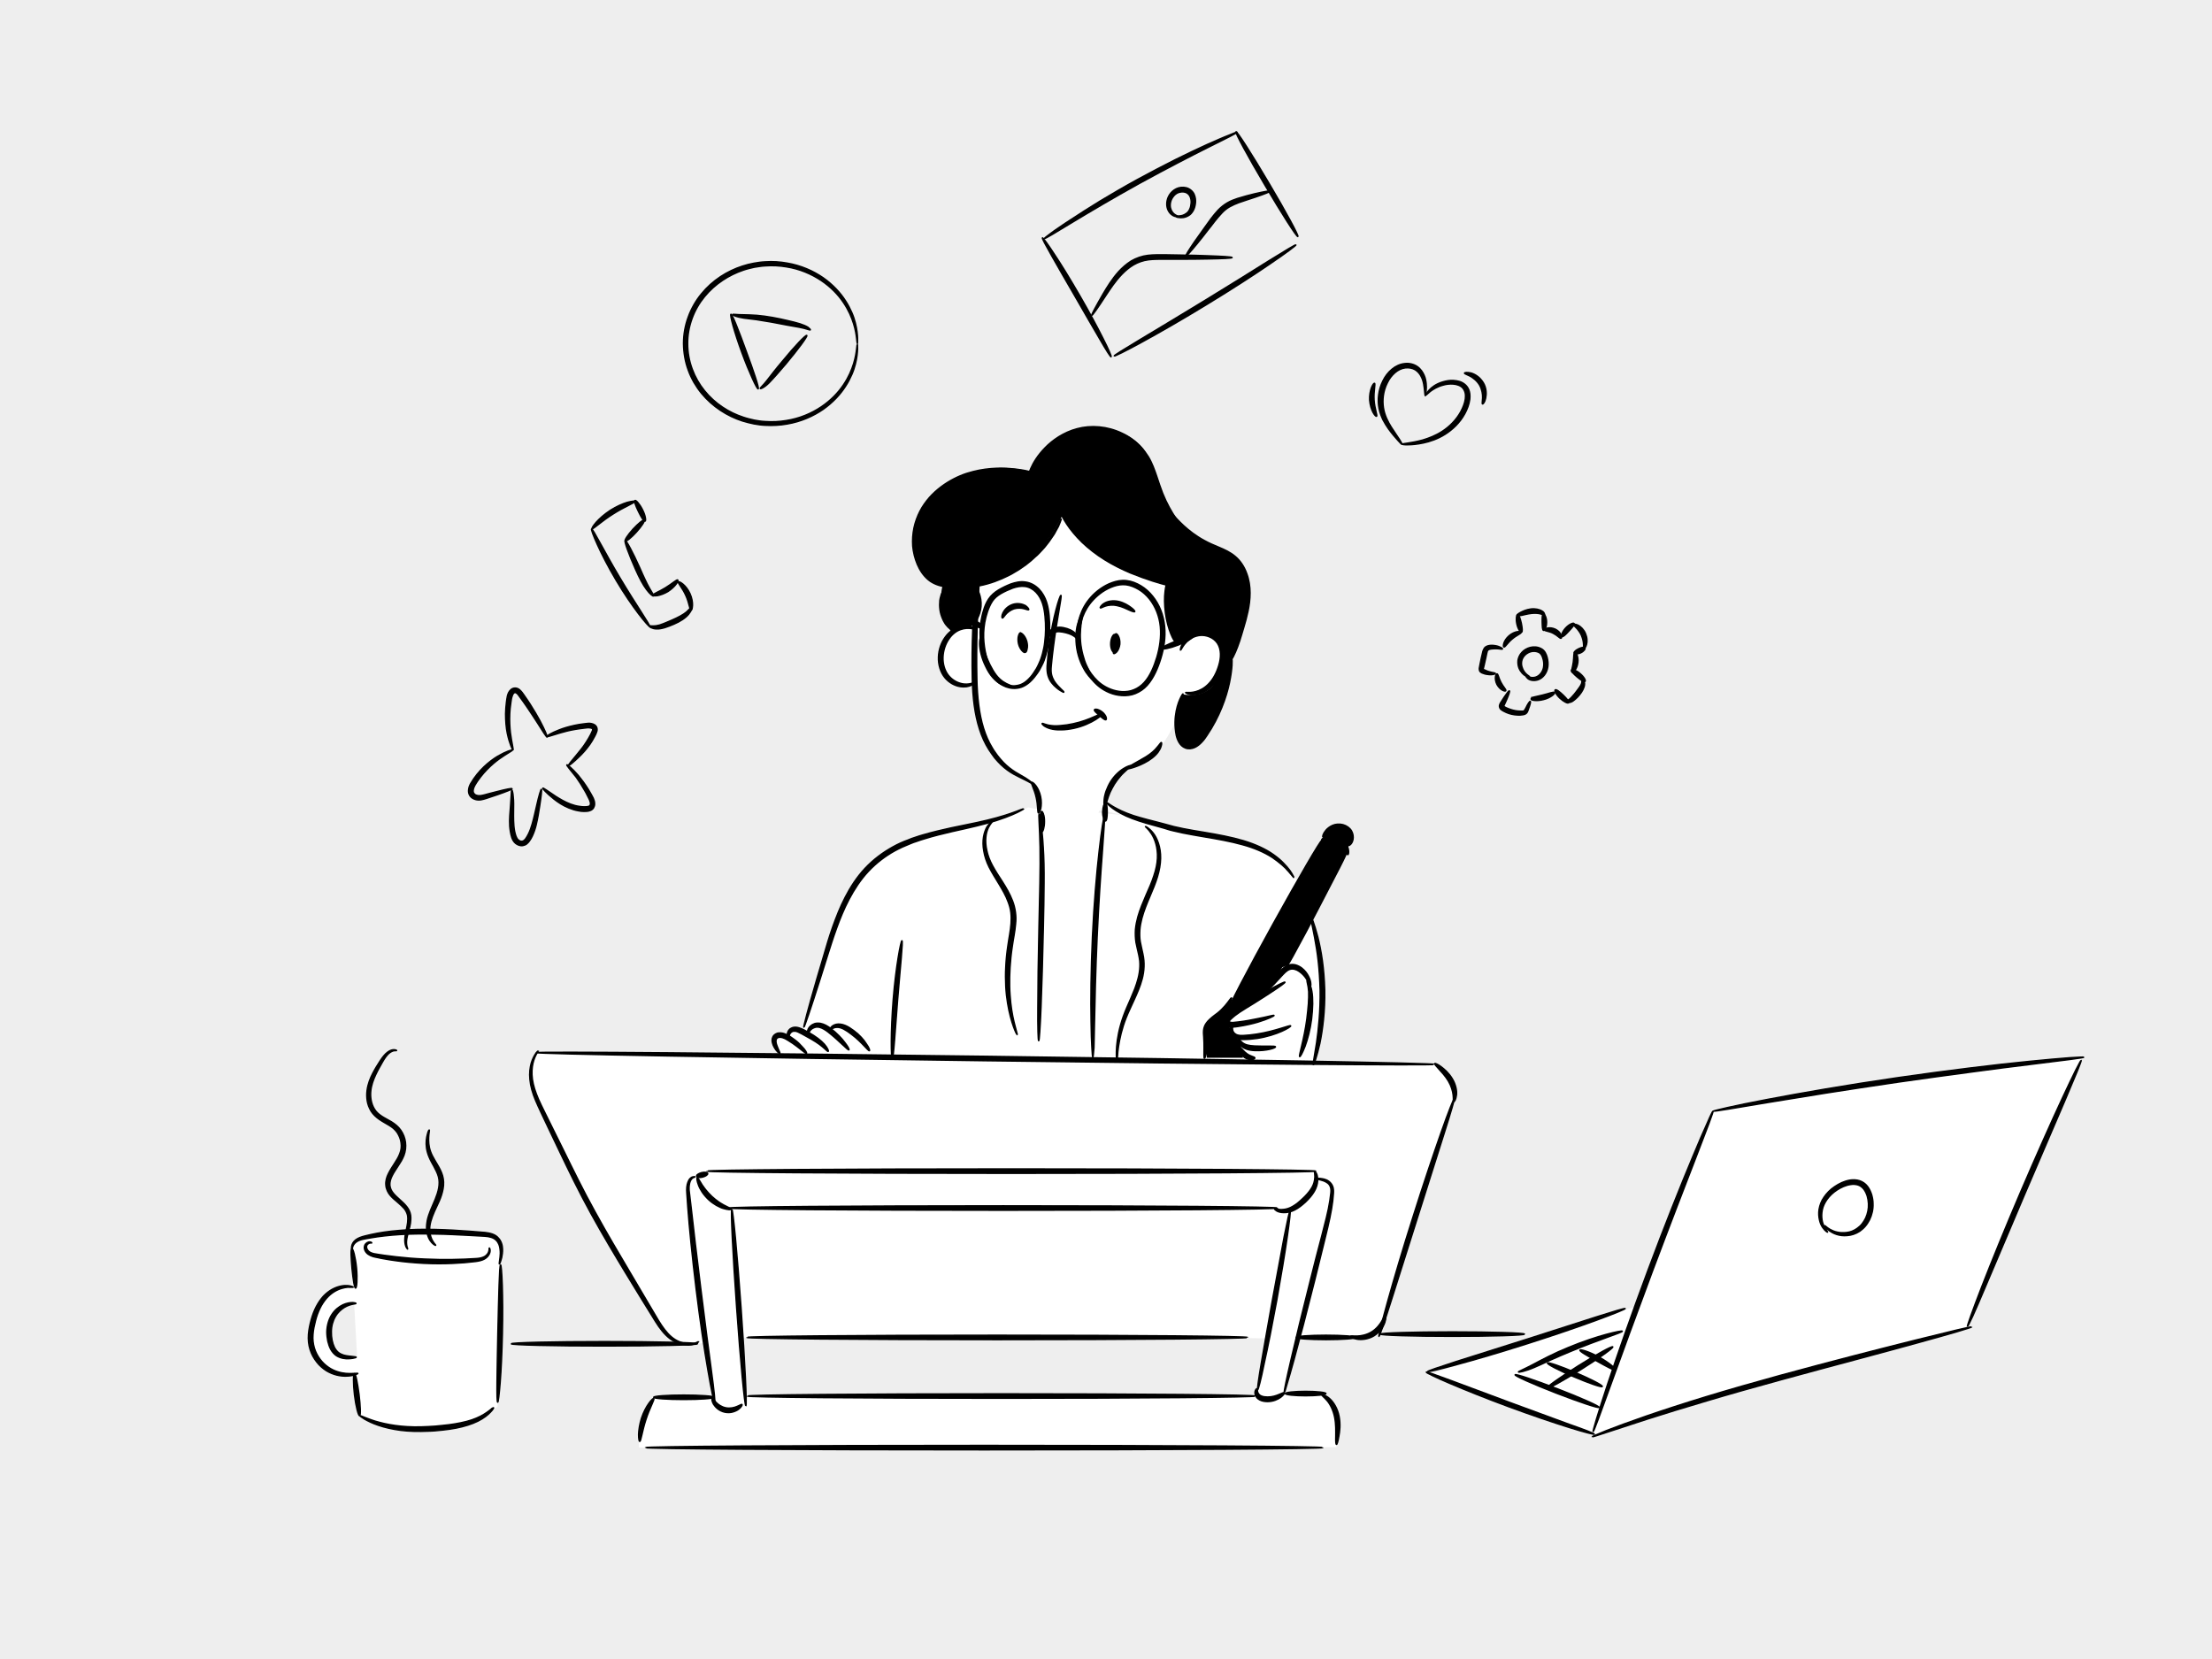 <svg width="1600" height="1200" viewBox="0 0 1600 1200" fill="none" xmlns="http://www.w3.org/2000/svg">
<rect width="1600" height="1200" fill="#EEEEEE"/>
<path d="M1238.4 802.5C1219.9 850.1 1201.3 897.8 1182.8 945.4C1177.4 946.7 1172 948 1166.6 949.3C1122 964.4 1077.4 979.5 1032.8 994.6C1073.3 1009.5 1113.8 1024.3 1154.3 1039.2C1188.9 1025.8 1217.8 1016.6 1237.7 1010.8C1284.6 996.9 1310.8 992.7 1373.5 974.6C1394.5 968.5 1411.6 963.2 1422.6 959.7C1438.6 919.5 1455.6 878.5 1473.7 836.9C1484.2 812.8 1494.7 789.1 1505.4 765.8C1472.1 768.7 1437.8 772.4 1402.6 776.8C1345.1 783.9 1290.4 792.6 1238.4 802.5Z" fill="white"/>
<path d="M358.4 894.2C354.3 890.6 348.1 891.8 343.7 892.4C331.8 894 336.5 890.6 310 890.3C289.4 890.1 297.4 892.3 269.7 893.9C266.1 894.1 258.7 894.5 255.8 899.4C254.5 901.5 254.5 903.9 254.6 905.5C255.2 913.4 255.8 921.2 256.4 929.1C253.3 929.1 247.3 929.4 241.2 933C232.8 937.9 229.7 945.8 228 950.1C226.6 953.7 223.6 961.4 225.6 971.1C226.3 974.7 228.4 984.9 237.9 990.9C246.2 996.1 254.9 995 257.4 994.5C258.2 1004.5 259 1014.5 259.8 1024.6C262.9 1026 267.6 1027.9 273.3 1029.7C283.3 1032.8 307 1040.1 333.1 1031.8C339.5 1029.8 349.3 1025.7 359.9 1017.4C360.6 984 361.3 950.7 362 917.3C362.1 913.2 362.2 909.1 362.3 905C362.3 901.7 361.7 897 358.4 894.2ZM258.3 981C254.5 981 250.7 981 246.9 981C245.3 979.6 242.2 976.7 240.3 972C239.6 970.2 237.4 964.1 239.7 957C240.4 954.8 242.3 948.7 248.4 945.6C251.5 944 254.5 943.8 256.2 943.8C256.9 956.2 257.6 968.6 258.3 981Z" fill="white"/>
<path d="M1048.2 778.7C1044.4 772.9 1039.2 770.5 1037.2 769.6C1008.2 769.5 979.2 769.5 950.2 769.4C951.2 765.1 952.6 758.8 953.7 751.1C955.6 738.6 958.7 716.8 954.1 689.5C952.2 678.2 949.7 670 947.5 662.8C942.2 645.7 939.6 637.2 933.1 629.7C924.8 620 914.7 615.9 905.3 612C902.6 610.9 899.2 609.6 876.6 604.5C851.9 598.9 839.6 596.1 836.6 595.7C827.7 594.4 821.2 593.9 812.8 589.7L770.3 585.3C761.4 586.2 752.5 586 743.7 584C740.5 585.8 737.3 586.2 734.3 586.8C727.4 588.3 726 590.1 717.7 593.4C708.2 597.2 701.8 597.9 691.9 600C673.2 603.9 661.4 606.3 650.2 611.9C631.9 621 621.6 635.3 617.1 641.7C609.4 652.7 606.9 661 598.6 687.4C595 698.9 588.8 718.5 580.5 744.2C580.1 744 576.8 742.5 573.2 744.2C570 745.7 569 748.8 568.8 749.3C565.8 748 562.5 747.6 560.9 749.1C558.6 751.2 558.9 757.2 564 762.3C505.6 761.9 447.3 761.6 388.9 761.2C387.6 763 386 766 384.9 769.8C384.3 772.1 383.3 777 384.9 785C388.2 801 400.5 821.9 402.1 824.5C405 831.2 409.4 840.8 415.1 852.3C429.1 880.6 441.8 901.4 453.1 919.9C460.3 931.7 470.1 947.2 482.2 965.2C483.7 966.8 485.8 968.6 488.6 970.1C497.4 974.6 506.4 972 508.9 971.2C511.3 984.7 513.8 998.1 516.2 1011.6C502.1 1011.5 487.9 1011.5 473.8 1011.4C471.8 1014 469.7 1017.1 467.8 1020.9C462.7 1031.2 462 1040.9 462.1 1047C470.9 1047 484.3 1047 500.5 1047C548.4 1047.1 583 1047.5 596.3 1047.7C620.4 1048 661.5 1047.8 743.8 1047.5C820.9 1047.2 848.5 1046.9 918.7 1046.8C939 1046.8 955.6 1046.8 966.6 1046.8C967.2 1044.7 967.7 1042.4 967.9 1040C969.3 1025 960.7 1013.1 956.9 1008.4H928.6C932.4 994.5 936.3 980.6 940.1 966.7C954.2 967.2 968.4 967.7 982.5 968.2C984.4 968.1 989.3 967.7 994 964.2C1000.1 959.7 1001.6 953.2 1001.9 951.6C1012.1 918.3 1022.6 884.6 1033.5 850.7C1039.6 831.6 1045.8 812.6 1052 793.7C1052.3 791.6 1052.5 785.1 1048.2 778.7ZM908.1 1008.7C894.9 1008.9 873.4 1009.1 846.8 1009.3C763.5 1009.8 726.3 1008.8 661.4 1009C633.8 1009.1 591.9 1009.5 540 1010.8C539 996.5 538 982.1 537 967.8C580.4 966.9 617.4 966.5 646.1 966.3C669.3 966.1 730.3 965.8 814.4 966.6C858.1 967 893.5 967.7 916 968.1C913.3 981.6 910.7 995.2 908.1 1008.7Z" fill="white"/>
<path d="M799.5 578.7C793.9 580.5 788.2 582.1 782.5 583.3L812.9 589.6C806.7 586.5 802.3 582.8 799.4 580.1C799.4 579.7 799.4 579.3 799.5 578.7Z" fill="white"/>
<path d="M753.6 601.7C752.7 601.6 752.3 598.3 752.3 594.3C752.3 590.3 752.5 587.1 753.4 586.9C754.3 586.7 755.6 590.1 755.5 594.3C755.5 598.5 754.4 601.8 753.6 601.7Z" fill="black" stroke="black" stroke-miterlimit="10"/>
<path d="M799.6 580.7C800.5 580.8 800.9 583.7 800.9 587.3C800.9 590.9 800.5 593.8 799.6 593.9C798.7 594 797.6 591.1 797.6 587.3C797.7 583.6 798.7 580.6 799.6 580.7Z" fill="black" stroke="black" stroke-miterlimit="10"/>
<path d="M581.4 743.2C581.2 743.1 582 739.8 583.6 733.7C585.2 727.6 587.7 718.9 590.8 708.2C592.4 702.8 594.1 696.9 596 690.6C596.9 687.4 597.9 684.2 598.9 680.8C599.9 677.4 601.1 674 602.3 670.5C604.8 663.5 607.6 656.2 611.4 648.9C615.1 641.7 619.8 634.4 625.7 628.1C631.7 621.7 638.6 616.6 645.8 612.6C649.4 610.6 653.1 608.9 656.8 607.6C657.7 607.2 658.6 606.9 659.5 606.5C660.4 606.2 661.3 605.9 662.2 605.6C663.1 605.3 664 605 664.9 604.7C665.8 604.4 666.7 604.2 667.6 603.9C674.8 601.8 681.7 600.2 688.1 598.8C694.6 597.4 700.6 596.3 706 595.1C716.9 592.8 725.6 590.3 731.5 588.2C733 587.7 734.3 587.2 735.4 586.8C736.5 586.4 737.5 586 738.2 585.7C739.7 585.1 740.6 584.9 740.6 585C740.6 585.1 739.9 585.6 738.5 586.3C737.8 586.7 736.9 587.2 735.8 587.7C734.7 588.2 733.4 588.8 732 589.4C726.2 591.9 717.5 594.8 706.6 597.4C701.1 598.7 695.1 600.1 688.7 601.5C682.3 603 675.5 604.6 668.5 606.8C667.6 607.1 666.7 607.3 665.9 607.6C665 607.9 664.1 608.2 663.3 608.5C662.4 608.8 661.5 609.1 660.6 609.4C659.7 609.7 658.8 610.1 657.9 610.5C654.3 611.9 650.8 613.5 647.3 615.4C640.4 619.2 633.8 624.2 628.1 630.3C622.4 636.4 617.9 643.4 614.2 650.4C610.5 657.4 607.6 664.6 605.1 671.5C603.8 675 602.7 678.4 601.6 681.7C600.5 685 599.5 688.3 598.5 691.4C596.5 697.7 594.7 703.5 593 708.9C589.6 719.6 586.8 728.2 584.8 734.1C582.8 740 581.6 743.2 581.4 743.2Z" fill="black" stroke="black" stroke-miterlimit="10"/>
<path d="M935.9 634.7C935.8 634.8 935.4 634.4 934.8 633.6C934.5 633.2 934.1 632.7 933.6 632.2C933.1 631.7 932.6 631 932 630.3C931.4 629.6 930.6 628.9 929.9 628C929.1 627.2 928.2 626.4 927.2 625.5C925.2 623.8 922.8 621.9 920.1 620.1C914.5 616.5 907.2 613.3 898.7 611C890.2 608.6 880.6 606.9 870.4 605.2C865.3 604.3 860.3 603.5 855.5 602.5C853.1 602 850.8 601.5 848.4 600.9C846 600.4 843.9 599.6 841.8 599C837.5 597.8 833.4 596.6 829.6 595.6C825.8 594.5 822.2 593.3 819 592.1C815.8 590.9 813 589.6 810.6 588.3C808.2 587 806.2 585.7 804.7 584.6C803.9 584 803.3 583.5 802.7 583C802.1 582.5 801.7 582.1 801.3 581.7C800.6 581 800.2 580.6 800.3 580.5C800.4 580.4 800.9 580.7 801.7 581.2C802.1 581.5 802.6 581.8 803.2 582.2C803.8 582.6 804.5 583 805.3 583.5C806.9 584.4 808.9 585.5 811.3 586.6C813.7 587.7 816.5 588.8 819.7 589.9C822.9 590.9 826.4 591.9 830.2 592.9C834 593.9 838.2 594.9 842.5 596.1C844.7 596.6 846.9 597.4 849.1 597.9C851.3 598.4 853.7 598.9 856 599.4C860.7 600.3 865.7 601.2 870.8 602C881 603.7 890.7 605.5 899.4 608.1C908.1 610.7 915.6 614.2 921.2 618.2C924 620.2 926.4 622.2 928.3 624.2C929.2 625.2 930.1 626.1 930.9 627C931.6 627.9 932.3 628.7 932.9 629.5C933.4 630.3 933.9 631 934.3 631.6C934.7 632.2 935 632.8 935.2 633.2C935.8 634.2 936 634.7 935.9 634.7Z" fill="black" stroke="black" stroke-miterlimit="10"/>
<path d="M751.3 752.8C751.1 752.8 750.9 750.5 750.8 746.3C750.7 742.1 750.6 736.1 750.7 728.7C750.7 713.9 751 693.4 751.5 670.7C751.8 659.4 752 648.6 752.2 638.8C752.4 629 752.4 620.2 752.3 612.8C752 598 751.1 588.9 751.6 588.8C751.8 588.8 752.3 591 752.9 595.1C753.5 599.2 754.2 605.2 754.6 612.6C755.1 620 755.3 628.9 755.2 638.7C755.2 648.5 754.9 659.3 754.7 670.6C754.2 693.2 753.6 713.7 753 728.6C752.7 736 752.4 742 752.1 746.2C751.8 750.4 751.6 752.8 751.3 752.8Z" fill="black" stroke="black" stroke-miterlimit="10"/>
<path d="M790.5 764.8C790.3 764.8 790 762.4 789.8 757.9C789.5 753.5 789.3 747.1 789.2 739.2C788.9 723.4 789.1 701.5 790.2 677.4C791.3 653.3 793.2 631.5 795 615.8C795.9 607.9 796.7 601.6 797.4 597.2C798.1 592.8 798.5 590.4 798.8 590.4C799.1 590.4 799 592.9 798.7 597.3C798.4 601.7 798 608.1 797.4 616C796.2 631.7 794.7 653.5 793.6 677.6C792.5 701.7 792 723.5 791.7 739.2C791.5 747.1 791.4 753.5 791.3 757.9C790.9 762.4 790.7 764.8 790.5 764.8Z" fill="black" stroke="black" stroke-miterlimit="10"/>
<path d="M735.8 748.5C735.7 748.5 735.4 748 734.9 747.1C734.4 746.1 733.8 744.6 733.1 742.7C731.7 738.8 730 733 728.8 725.6C728.5 723.8 728.3 721.8 728 719.8C727.8 717.8 727.6 715.7 727.5 713.5C727.3 709.1 727.2 704.4 727.5 699.5C727.7 694.6 728.2 689.4 729 684.2C729.7 678.9 730.9 673.5 731.3 668.1C731.5 665.4 731.5 662.7 731.2 660.1C730.9 657.5 730.2 655 729.3 652.6C727.6 647.8 725 643.5 722.5 639.3C720 635.2 717.5 631.2 715.5 627.3C713.5 623.3 712.2 619.3 711.6 615.6C710.9 611.9 710.9 608.4 711.4 605.4C711.9 602.4 712.9 599.9 713.9 598.1C715.1 596.3 716.2 595.1 717 594.4C717.9 593.7 718.4 593.4 718.4 593.5C718.6 593.7 716.7 595.2 714.9 598.7C714.1 600.5 713.3 602.8 713.1 605.6C712.8 608.4 713 611.7 713.8 615.2C714.5 618.7 715.9 622.4 717.9 626.1C719.9 629.8 722.4 633.7 725.1 637.8C727.7 641.9 730.4 646.4 732.4 651.6C733.4 654.2 734.1 656.9 734.5 659.8C734.9 662.7 734.9 665.6 734.6 668.4C734.1 674.2 732.9 679.5 732.2 684.7C731.4 689.9 730.9 694.9 730.6 699.8C730.3 704.6 730.2 709.2 730.3 713.5C730.3 715.6 730.5 717.7 730.6 719.7C730.8 721.7 730.9 723.6 731.1 725.4C731.9 732.7 733.2 738.4 734.3 742.4C734.8 744.4 735.2 745.9 735.5 747C735.8 747.8 735.9 748.4 735.8 748.5Z" fill="black" stroke="black" stroke-miterlimit="10"/>
<path d="M807.9 767.7C807.7 767.7 807.4 765.2 807.5 760.6C807.6 756.1 808.3 749.4 810.5 741.5C811.6 737.6 813.1 733.3 815 728.9C816.9 724.5 819 719.9 820.9 715C822.7 710.1 824.3 704.8 824.5 699.2C824.6 697.8 824.5 696.4 824.4 695C824.2 693.6 824 692.2 823.7 690.8C823.1 687.9 822.3 685 821.7 681.8C821.2 678.6 821.1 675.4 821.3 672.3C821.6 669.2 822.2 666.2 823 663.3C824.6 657.6 826.9 652.3 829 647.4C831.2 642.5 833.2 637.9 834.6 633.5C836.1 629.1 837 624.8 837.2 620.9C837.6 613 835.3 606.8 832.9 603.1C830.5 599.4 828.3 598 828.5 597.8C828.6 597.7 831 598.7 834 602.4C836.9 606 839.7 612.6 839.5 621C839.4 625.2 838.6 629.7 837.2 634.3C835.8 638.9 833.8 643.7 831.7 648.6C829.6 653.5 827.5 658.6 826 664.1C825.3 666.8 824.7 669.7 824.5 672.5C824.3 675.4 824.3 678.3 824.8 681.2C825.3 684.1 826.1 687 826.7 690.1C827 691.6 827.3 693.1 827.4 694.7C827.5 696.2 827.6 697.8 827.5 699.3C827.3 705.4 825.5 711 823.5 716C821.5 721 819.2 725.6 817.3 729.9C815.3 734.2 813.7 738.2 812.5 742C810.1 749.6 809.1 756.1 808.6 760.5C808.2 765.2 808.1 767.7 807.9 767.7Z" fill="black" stroke="black" stroke-miterlimit="10"/>
<path d="M950 770.1C949.5 770 950.8 764 952.3 754.3C953.7 744.6 955.1 731.1 954.9 716.2C954.7 708.7 954.2 701.6 953.5 695.2C952.8 688.8 951.8 683 950.9 678.2C949.1 668.6 947.5 662.7 948 662.5C948.4 662.4 950.7 668.1 953.2 677.7C954.4 682.5 955.6 688.3 956.5 694.8C957.4 701.3 958 708.5 958.2 716.1C958.5 731.3 956.7 745 954.7 754.7C952.5 764.4 950.4 770.2 950 770.1Z" fill="black" stroke="black" stroke-miterlimit="10"/>
<path d="M583.4 761.9C583 762.2 581.3 760.7 578.5 758.5C577.1 757.4 575.4 756.1 573.4 754.7C572.4 754 571.4 753.4 570.3 752.7C569.8 752.4 569.2 752 568.6 751.7C568.1 751.4 567.5 751.1 566.9 750.9C565.8 750.4 564.6 750.2 563.7 750.3C562.8 750.4 562.2 750.7 561.7 751.4C561.3 752 561.2 752.9 561.3 753.8C561.4 754.7 561.7 755.6 562 756.4C563.2 759.7 564.4 761.6 564.1 761.9C563.8 762.2 561.8 760.8 559.9 757.3C559.4 756.5 559 755.4 558.7 754.2C558.4 753 558.3 751.4 559.1 749.9C559.5 749.1 560.1 748.5 560.9 748C561.7 747.5 562.6 747.2 563.4 747.2C565.1 747 566.7 747.4 568.1 748C568.8 748.3 569.5 748.6 570.2 749C570.8 749.4 571.4 749.7 572 750.1C573.1 750.9 574.2 751.6 575.2 752.4C577.2 753.9 578.8 755.5 580 756.9C582.6 759.5 583.7 761.6 583.4 761.9Z" fill="black" stroke="black" stroke-miterlimit="10"/>
<path d="M599.1 760.5C598.7 760.8 597.3 759.1 594.7 757C592.1 754.8 588.2 752.3 583.5 749.8C582.3 749.2 581.2 748.5 580.1 747.9C579 747.3 578 746.8 577.1 746.4C576.2 746 575.3 745.8 574.5 745.9C574.3 745.9 574.1 745.9 573.9 745.9C573.7 745.9 573.6 745.9 573.4 746C573.1 746.1 572.8 746.3 572.5 746.5C571.4 747.3 570.9 748.5 570.9 749.2C570.8 750 571.2 750.5 571 750.6C570.9 750.7 570.8 750.7 570.5 750.5C570.2 750.3 569.9 750 569.7 749.4C569.2 748.2 569.5 746.3 571 744.7C571.4 744.3 571.8 743.9 572.4 743.7C572.7 743.5 573 743.4 573.3 743.3C573.6 743.2 573.9 743.2 574.2 743.1C575.5 742.9 576.8 743.1 578 743.5C579.3 743.9 580.4 744.4 581.6 745C582.7 745.6 583.9 746.2 585.1 746.9C589.8 749.5 593.9 752.6 596.3 755.3C598.7 758.1 599.5 760.3 599.1 760.5Z" fill="black" stroke="black" stroke-miterlimit="10"/>
<path d="M614.1 759.4C613.4 760 607.5 753.2 599 746.5C596.9 744.9 594.8 743.6 592.8 743.1C592.3 743 591.8 742.9 591.3 742.9C590.9 742.9 590.4 742.9 590 743C589.2 743.2 588.4 743.5 587.7 743.9C586.4 744.7 585.6 745.8 585.3 746.6C585 747.4 584.9 748 584.7 748.1C584.5 748.1 584.1 747.6 584.1 746.4C584.1 745.2 584.7 743.5 586.3 742.1C587.1 741.4 588.1 740.8 589.3 740.4C589.9 740.2 590.6 740.1 591.3 740.1C592 740.1 592.6 740.1 593.3 740.2C596.1 740.7 598.6 742.2 600.9 743.9C605.4 747.4 608.9 751.1 611.1 754.1C613.4 757 614.4 759.1 614.1 759.4Z" fill="black" stroke="black" stroke-miterlimit="10"/>
<path d="M628.9 760C628.1 760.5 623.5 753.8 615.7 748C613.8 746.5 611.8 745.2 610.1 744.3C608.3 743.4 606.7 743 605.3 743.1C603.9 743.1 602.8 743.6 602 744C601.3 744.4 600.8 744.7 600.6 744.6C600.4 744.5 600.5 743.9 601.1 743.1C601.7 742.3 603 741.3 604.9 740.9C606.8 740.5 609.1 740.8 611.3 741.7C613.5 742.6 615.6 744 617.6 745.5C621.8 748.6 624.9 752.2 626.7 755.1C628.6 757.7 629.3 759.8 628.9 760Z" fill="black" stroke="black" stroke-miterlimit="10"/>
<path d="M645.4 765.5C644.5 765.5 644.2 746.3 646.1 722.7C648 699.1 651.6 680.3 652.4 680.4C653.3 680.5 651.2 699.5 649.3 723C647.4 746.5 646.4 765.5 645.4 765.5Z" fill="black" stroke="black" stroke-miterlimit="10"/>
<path d="M505.5 970.4C505.5 970.5 504.9 971.1 503.3 971.8C501.7 972.5 499.1 973.2 495.7 972.8C492.4 972.5 488.3 971.1 484.5 968.2C480.7 965.3 477.3 961 474.2 956C468 946.1 460.8 934.3 452.8 921.2C444.8 908 436.1 893.5 427.5 877.9C418.9 862.3 411.5 847 404.9 833.2C401.6 826.3 398.4 819.7 395.5 813.5C392.6 807.3 389.8 801.6 387.5 796.2C385.2 790.8 383.7 785.5 383.3 780.8C382.8 776.1 383.4 772 384.3 768.8C385.3 765.6 386.6 763.3 387.6 761.9C388.6 760.5 389.4 759.9 389.4 760C389.5 760.1 389 760.8 388.1 762.3C387.3 763.8 386.2 766 385.5 769.1C384.8 772.2 384.5 776.1 385.1 780.6C385.7 785.1 387.3 790 389.6 795.3C391.9 800.5 394.9 806.2 397.9 812.4C400.9 818.5 404.2 825.1 407.6 832C414.4 845.8 421.8 861 430.4 876.5C438.9 892 447.6 906.6 455.4 919.8C463.2 933 470.3 945 476.2 955C479.2 959.9 482.2 964.1 485.7 967C489.1 969.9 492.8 971.3 495.9 971.8C499 972.3 501.5 971.9 503.1 971.4C504.6 970.7 505.4 970.3 505.5 970.4Z" fill="black" stroke="black" stroke-miterlimit="10"/>
<path d="M1037.99 769.896C1038 769.012 892.473 766.397 712.943 764.055C533.413 761.713 387.866 760.531 387.855 761.414C387.843 762.298 533.372 764.913 712.901 767.255C892.431 769.597 1037.98 770.779 1037.99 769.896Z" fill="black" stroke="black" stroke-miterlimit="10"/>
<path d="M1051.6 796.8C1051.1 796.7 1051.4 794.8 1051.1 792.1C1050.8 789.3 1049.8 785.6 1047.6 781.9C1045.4 778.2 1042.6 775.3 1040.7 773.2C1038.7 771.1 1037.5 769.6 1037.8 769.3C1038.1 769 1039.8 769.7 1042.3 771.5C1044.7 773.3 1048 776.1 1050.5 780.3C1053 784.4 1053.9 789 1053.5 792.1C1053.1 795.3 1052 797 1051.6 796.8Z" fill="black" stroke="black" stroke-miterlimit="10"/>
<path d="M997.4 966.8C997.2 966.7 997.7 964.2 998.8 959.8C999.9 955.4 1001.6 948.9 1003.8 941.1C1008.2 925.3 1014.6 903.6 1022.2 879.8C1029.7 856 1037 834.5 1042.4 819.1C1045.1 811.4 1047.4 805.2 1049.1 800.9C1050.8 796.6 1051.8 794.3 1052 794.4C1052.2 794.5 1051.6 796.9 1050.3 801.3C1049 805.7 1047.1 812 1044.6 819.8C1039.7 835.4 1032.8 857 1025.3 880.8C1017.8 904.6 1011 926.2 1006 941.8C1003.5 949.6 1001.5 955.9 1000 960.2C998.5 964.5 997.6 966.8 997.4 966.8Z" fill="black" stroke="black" stroke-miterlimit="10"/>
<path d="M721.3 969C821.318 969 902.4 968.284 902.4 967.4C902.4 966.516 821.318 965.8 721.3 965.8C621.281 965.8 540.2 966.516 540.2 967.4C540.2 968.284 621.281 969 721.3 969Z" fill="black" stroke="black" stroke-miterlimit="10"/>
<path d="M959.1 969C970.974 969 980.6 968.284 980.6 967.4C980.6 966.516 970.974 965.8 959.1 965.8C947.225 965.8 937.6 966.516 937.6 967.4C937.6 968.284 947.225 969 959.1 969Z" fill="black" stroke="black" stroke-miterlimit="10"/>
<path d="M1002 951.4C1002.4 951.4 1002.7 953.5 1001.7 956.5C1000.7 959.5 998.2 963.5 993.9 966.2C989.6 968.8 984.9 969.2 981.7 968.7C978.5 968.2 976.8 967 977 966.6C977.2 966.1 979 966.5 981.8 966.4C984.6 966.3 988.5 965.6 992.1 963.4C995.7 961.2 998.1 958 999.5 955.6C1001 953.1 1001.5 951.3 1002 951.4Z" fill="black" stroke="black" stroke-miterlimit="10"/>
<path d="M517 1015C516.8 1015 516.2 1012.8 515.3 1008.6C514.4 1004.4 513.3 998.4 512 990.9C509.4 975.9 506.3 955.2 503.5 932.2C500.7 909.2 498.6 888.3 497.5 873.2C497.2 869.4 497 866 496.8 863C496.5 860 496.8 857.1 497.6 855.1C498 854.1 498.5 853.1 499.1 852.5C499.7 851.9 500.4 851.4 501 851.3C502.2 851 502.8 851.2 502.8 851.3C502.8 851.4 502.2 851.4 501.3 851.9C500.4 852.4 499.4 853.6 498.9 855.5C498.4 857.5 498.2 859.9 498.7 862.9C499.1 865.9 499.5 869.3 499.9 873.1C501.6 888.2 504 909 506.9 932C509.7 955 512.5 975.7 514.5 990.8C515.5 998.3 516.3 1004.4 516.7 1008.6C517.1 1012.6 517.2 1015 517 1015Z" fill="black" stroke="black" stroke-miterlimit="10"/>
<path d="M539.488 1016.86C540.369 1016.79 538.815 984.945 536.017 945.721C533.219 906.496 530.236 874.75 529.354 874.813C528.473 874.876 530.027 906.724 532.825 945.949C535.623 985.173 538.606 1016.92 539.488 1016.86Z" fill="black" stroke="black" stroke-miterlimit="10"/>
<path d="M528.8 874.7C528.7 875.1 526.6 875.1 523.5 874.2C522.7 874 521.9 873.7 521 873.3C520.1 872.9 519.2 872.4 518.2 871.9C516.3 870.8 514.3 869.4 512.5 867.7C510.7 866 509.1 864.1 507.9 862.3C507.3 861.4 506.8 860.5 506.3 859.6C505.8 858.7 505.5 857.9 505.2 857.1C504 854 503.9 851.9 504.3 851.8C504.8 851.7 505.6 853.4 507.3 856.1C507.7 856.8 508.1 857.5 508.7 858.2C509.2 859 509.8 859.7 510.4 860.5C511.7 862.1 513.1 863.7 514.8 865.3C516.5 866.9 518.2 868.2 519.9 869.4C520.7 869.9 521.5 870.5 522.3 870.9C523.1 871.4 523.8 871.8 524.5 872.1C527.1 873.4 528.9 874.2 528.8 874.7Z" fill="black" stroke="black" stroke-miterlimit="10"/>
<path d="M924.2 873.8C924.2 874.7 835.3 875.4 725.7 875.4C616.1 875.4 527.2 874.7 527.2 873.8C527.2 872.9 616.1 872.2 725.7 872.2C835.3 872.2 924.2 872.9 924.2 873.8Z" fill="black" stroke="black" stroke-miterlimit="10"/>
<path d="M511.9 848.8C512.1 849.7 510.5 850.8 508.3 851.4C506.1 852 504.2 851.7 503.9 850.8C503.6 849.9 505.3 848.8 507.5 848.2C509.7 847.7 511.7 847.9 511.9 848.8Z" fill="black" stroke="black" stroke-miterlimit="10"/>
<path d="M731.5 848.7C853.113 848.7 951.7 847.984 951.7 847.1C951.7 846.216 853.113 845.5 731.5 845.5C609.887 845.5 511.3 846.216 511.3 847.1C511.3 847.984 609.887 848.7 731.5 848.7Z" fill="black" stroke="black" stroke-miterlimit="10"/>
<path d="M921.9 874.4C922.1 874 924.6 875.3 928.6 874.8C930.6 874.6 932.9 873.9 935.2 872.5C937.5 871.2 939.9 869.2 942.2 867C944.6 864.8 946.6 862.5 948.1 860.3C949.6 858.1 950.5 855.8 950.8 853.8C951.6 849.8 950.4 847.3 950.9 847.1C951.1 847 951.6 847.5 952.2 848.7C952.8 849.9 953.2 851.8 953.1 854.1C953 856.4 952.2 859.2 950.6 861.9C949 864.6 946.8 867.1 944.4 869.4C941.9 871.7 939.3 873.8 936.5 875.2C933.8 876.6 930.9 877.2 928.6 877.1C926.2 877.1 924.4 876.5 923.3 875.8C922.3 875.1 921.8 874.6 921.9 874.4Z" fill="black" stroke="black" stroke-miterlimit="10"/>
<path d="M929 1007.1C928.8 1007 929.1 1004.7 930 1000.6C930.8 996.5 932.2 990.5 933.9 983.1C937.3 968.4 942.2 948.1 947.9 925.7C950.7 914.5 953.4 903.9 956 894.2C958.5 884.5 960.8 875.9 961.9 868.5C962.2 866.7 962.4 864.9 962.6 863.2C962.8 861.6 962.8 860.1 962.4 858.8C962 857.5 961.3 856.5 960.4 855.8C959.5 855.1 958.5 854.6 957.5 854.2C955.6 853.5 954 853.2 952.9 853C951.8 852.8 951.2 852.7 951.2 852.5C951.2 852.4 951.8 852.3 952.9 852.3C954 852.3 955.7 852.4 957.8 852.9C958.9 853.2 960 853.6 961.2 854.5C962.3 855.3 963.4 856.6 964 858.2C964.6 859.8 964.6 861.6 964.5 863.3C964.4 865 964.2 866.8 964 868.7C963.1 876.3 961.1 885.2 958.7 894.8C956.3 904.5 953.7 915.2 950.9 926.4C945.3 948.8 940 969 936 983.5C934 990.8 932.3 996.7 931.1 1000.7C930 1004.9 929.2 1007.1 929 1007.1Z" fill="black" stroke="black" stroke-miterlimit="10"/>
<path d="M909.7 1005.3C909.3 1005.2 910.3 997.9 912.3 986.1C914.3 974.3 917.2 958.1 920.4 940.2C923.7 922.3 926.7 906.1 928.9 894.4C931.2 882.7 932.8 875.5 933.2 875.5C933.6 875.6 932.8 882.9 931.1 894.7C929.4 906.5 926.7 922.8 923.5 940.7C920.2 958.6 917 974.8 914.4 986.4C912 998.3 910.1 1005.4 909.7 1005.3Z" fill="black" stroke="black" stroke-miterlimit="10"/>
<path d="M929 1007.4C929.3 1007.7 928.5 1009.1 926.4 1010.7C924.4 1012.2 920.9 1013.8 916.9 1013.8C914.9 1013.8 912.9 1013.5 911.2 1012.6C910.3 1012.1 909.6 1011.6 909 1010.8C908.4 1010.1 908.1 1009.3 907.9 1008.6C907.5 1007.1 907.9 1005.9 908.3 1005.2C908.8 1004.5 909.2 1004.4 909.4 1004.5C909.8 1004.8 909.1 1006.1 910.1 1007.8C910.6 1008.6 911.3 1009.4 912.5 1009.8C913.7 1010.3 915.2 1010.5 916.9 1010.5C920.3 1010.5 923.2 1009.5 925.3 1008.6C927.4 1007.8 928.7 1007 929 1007.4Z" fill="black" stroke="black" stroke-miterlimit="10"/>
<path d="M724.4 1011.4C825.91 1011.4 908.2 1010.68 908.2 1009.8C908.2 1008.92 825.91 1008.2 724.4 1008.2C622.89 1008.2 540.6 1008.92 540.6 1009.8C540.6 1010.68 622.89 1011.4 724.4 1011.4Z" fill="black" stroke="black" stroke-miterlimit="10"/>
<path d="M536.7 1015.9C537 1016.1 536.4 1017.7 534.3 1019.3C533.3 1020.1 531.8 1020.8 530.1 1021.3C528.4 1021.8 526.4 1021.9 524.4 1021.5C522.4 1021.1 520.6 1020.2 519.2 1019.1C517.8 1018 516.8 1016.8 516.1 1015.7C514.8 1013.4 514.8 1011.7 515.2 1011.6C515.7 1011.4 516.4 1012.7 517.9 1014.3C519.4 1015.9 521.9 1017.7 525 1018.3C528.1 1018.9 531.1 1018.2 533.1 1017.3C535.2 1016.5 536.4 1015.6 536.7 1015.9Z" fill="black" stroke="black" stroke-miterlimit="10"/>
<path d="M472.8 1010.7C472.8 1009.8 482.5 1009.1 494.6 1009.1C506.6 1009.1 516.4 1009.8 516.4 1010.7C516.4 1011.6 506.7 1012.3 494.6 1012.3C482.6 1012.3 472.8 1011.6 472.8 1010.7Z" fill="black" stroke="black" stroke-miterlimit="10"/>
<path d="M462.7 1042.6C462.3 1042.6 461.9 1040.7 461.9 1037.6C462 1034.5 462.6 1030.3 464 1025.8C465.5 1021.3 467.5 1017.6 469.3 1015.1C471.1 1012.6 472.5 1011.3 472.9 1011.6C473.7 1012.1 469.9 1018.4 467.2 1026.9C464.4 1035.4 463.7 1042.6 462.7 1042.6Z" fill="black" stroke="black" stroke-miterlimit="10"/>
<path d="M957 1047.1C957 1048 847.3 1048.7 711.9 1048.7C576.5 1048.7 466.8 1048 466.8 1047.1C466.8 1046.2 576.5 1045.5 711.9 1045.5C847.3 1045.5 957 1046.2 957 1047.1Z" fill="black" stroke="black" stroke-miterlimit="10"/>
<path d="M944.4 1009.6C952.518 1009.6 959.1 1008.88 959.1 1008C959.1 1007.12 952.518 1006.4 944.4 1006.4C936.281 1006.4 929.7 1007.12 929.7 1008C929.7 1008.88 936.281 1009.6 944.4 1009.6Z" fill="black" stroke="black" stroke-miterlimit="10"/>
<path d="M966.7 1044.8C966.2 1044.7 966.1 1042.5 966.2 1038.9C966.2 1035.3 966.4 1030.4 965.4 1025.2C964.4 1020.1 962.2 1015.8 960 1013.2C957.8 1010.6 955.9 1009.4 956.1 1008.9C956.2 1008.7 956.8 1008.8 957.8 1009.1C958.8 1009.5 960.2 1010.3 961.6 1011.5C964.5 1014 967.5 1018.7 968.6 1024.5C969.7 1030.2 969.1 1035.4 968.4 1039C967.8 1042.7 967.1 1044.9 966.7 1044.8Z" fill="black" stroke="black" stroke-miterlimit="10"/>
<path d="M437.2 973.6C474.424 973.6 504.6 972.884 504.6 972C504.6 971.116 474.424 970.4 437.2 970.4C399.976 970.4 369.8 971.116 369.8 972C369.8 972.884 399.976 973.6 437.2 973.6Z" fill="black" stroke="black" stroke-miterlimit="10"/>
<path d="M1050.6 966.6C1079.37 966.6 1102.7 965.884 1102.7 965C1102.7 964.116 1079.37 963.4 1050.6 963.4C1021.83 963.4 998.5 964.116 998.5 965C998.5 965.884 1021.83 966.6 1050.6 966.6Z" fill="black" stroke="black" stroke-miterlimit="10"/>
<path d="M1175.6 946.5C1175.7 946.9 1168 950.1 1155.2 954.8C1142.4 959.5 1124.7 965.6 1104.9 971.9C1085.1 978.2 1067.1 983.5 1054 987C1040.9 990.6 1032.7 992.5 1032.6 992.1C1032.5 991.7 1040.4 989 1053.4 984.8C1066.3 980.7 1084.2 975 1104 968.8C1123.7 962.5 1141.6 956.8 1154.5 952.6C1167.4 948.5 1175.4 946.1 1175.6 946.5Z" fill="black" stroke="black" stroke-miterlimit="10"/>
<path d="M1153.3 1037.4C1153.2 1037.8 1146.1 1036 1134.9 1032.5C1123.7 1029 1108.3 1023.8 1091.5 1017.6C1074.7 1011.4 1059.6 1005.3 1048.8 1000.7C1038 996.1 1031.5 992.9 1031.6 992.5C1031.8 992.1 1038.6 994.5 1049.6 998.6C1060.6 1002.7 1075.8 1008.4 1092.5 1014.6C1109.3 1020.8 1124.5 1026.4 1135.5 1030.4C1146.7 1034.3 1153.5 1037 1153.3 1037.4Z" fill="black" stroke="black" stroke-miterlimit="10"/>
<path d="M1239.2 803.4C1239.4 803.5 1238.3 806.8 1236.1 812.7C1233.9 818.6 1230.6 827.1 1226.6 837.5C1218.5 858.4 1207.3 887.4 1195.3 919.4C1183.3 951.5 1172.7 980.6 1165.1 1001.7C1161.3 1012.3 1158.2 1020.8 1156 1026.7C1153.8 1032.6 1152.5 1035.8 1152.3 1035.7C1152.1 1035.6 1153 1032.3 1154.8 1026.3C1156.6 1020.3 1159.4 1011.6 1162.9 1001C1170 979.7 1180.2 950.4 1192.2 918.3C1204.2 886.2 1215.7 857.4 1224.4 836.7C1228.7 826.3 1232.3 818 1234.9 812.3C1237.4 806.4 1239 803.3 1239.2 803.4Z" fill="black" stroke="black" stroke-miterlimit="10"/>
<path d="M1507.4 764.7C1507.4 764.9 1503.7 765.5 1496.9 766.4C1490.1 767.3 1480.2 768.5 1468.1 770C1455.9 771.5 1441.4 773.3 1425.4 775.5C1409.3 777.6 1391.7 780.1 1373.2 782.7C1354.7 785.4 1337.1 788.1 1321.1 790.6C1305.1 793.2 1290.7 795.5 1278.6 797.5C1266.5 799.5 1256.7 801.1 1249.9 802.3C1243.1 803.4 1239.4 803.9 1239.3 803.7C1239.3 803.5 1242.9 802.6 1249.6 801.1C1256.3 799.6 1266 797.6 1278.1 795.3C1290.2 793 1304.5 790.4 1320.5 787.7C1336.5 785 1354.1 782.2 1372.7 779.5C1391.2 776.8 1408.9 774.5 1425 772.5C1441.1 770.5 1455.6 768.9 1467.9 767.7C1480.1 766.5 1490 765.6 1496.9 765.1C1503.6 764.7 1507.4 764.5 1507.4 764.7Z" fill="black" stroke="black" stroke-miterlimit="10"/>
<path d="M1423.1 959.5C1422.9 959.4 1423.8 956.6 1425.6 951.6C1427.4 946.6 1430.1 939.4 1433.5 930.6C1440.4 912.9 1450.2 888.7 1461.6 862.1C1473 835.5 1483.7 811.6 1491.7 794.4C1495.7 785.8 1499 778.9 1501.4 774.1C1503.8 769.4 1505.2 766.8 1505.4 766.9C1505.6 767 1504.6 769.8 1502.6 774.7C1500.6 779.6 1497.6 786.7 1493.9 795.4C1486.4 812.8 1476.1 836.9 1464.7 863.4C1453.4 890 1443.2 914.1 1435.8 931.5C1432.1 940.2 1429.1 947.3 1426.9 952.1C1424.6 957 1423.3 959.6 1423.1 959.5Z" fill="black" stroke="black" stroke-miterlimit="10"/>
<path d="M1426.2 959.8C1426.3 960 1422.4 961.2 1415.5 963.3C1408.6 965.3 1398.5 968.2 1386 971.6C1373.5 975 1358.7 979.1 1342.1 983.5C1325.6 987.9 1307.4 992.8 1288.4 998C1269.4 1003.2 1251.3 1008.3 1234.9 1013.2C1218.5 1018 1203.8 1022.6 1191.5 1026.5C1179.2 1030.5 1169.3 1033.8 1162.4 1036C1155.5 1038.3 1151.7 1039.5 1151.6 1039.3C1151.6 1039.2 1152.5 1038.7 1154.2 1038C1156 1037.2 1158.6 1036.2 1161.9 1034.8C1168.6 1032.2 1178.5 1028.5 1190.7 1024.3C1202.9 1020.1 1217.6 1015.3 1234 1010.3C1250.4 1005.3 1268.5 1000.1 1287.5 994.9C1306.5 989.7 1324.7 984.9 1341.3 980.6C1357.9 976.3 1372.8 972.5 1385.3 969.4C1397.8 966.3 1408 963.8 1415.1 962.1C1422.2 960.4 1426.2 959.6 1426.2 959.8Z" fill="black" stroke="black" stroke-miterlimit="10"/>
<path d="M1319.9 886.6C1320.1 886.4 1321.2 887.8 1323.8 889.3C1325.1 890 1326.8 890.8 1328.8 891.2C1330.8 891.7 1333.2 891.8 1335.8 891.5C1338.4 891.2 1341.1 890.2 1343.5 888.4C1344.7 887.5 1345.9 886.5 1346.9 885.2C1347.9 883.9 1348.8 882.5 1349.5 881C1350.9 877.9 1351.7 874.3 1351.5 870.6C1351.4 868.7 1351.1 866.9 1350.6 865.1C1350 863.3 1349.2 861.5 1348.1 860.1C1347 858.7 1345.5 857.6 1343.9 857.1C1342.2 856.6 1340.4 856.5 1338.6 856.8C1335 857.3 1331.6 858.9 1328.7 860.8C1325.8 862.7 1323.4 865 1321.6 867.5C1319.8 870 1318.6 872.6 1318.1 875.2C1317.6 877.7 1317.6 880.1 1317.9 882.2C1318.2 884.3 1318.9 886 1319.5 887.3C1320.9 890 1322.2 891.1 1322 891.3C1321.9 891.4 1320.3 890.6 1318.4 887.9C1317.5 886.6 1316.6 884.8 1316.1 882.5C1315.6 880.3 1315.3 877.6 1315.8 874.7C1316.3 871.8 1317.4 868.7 1319.4 865.9C1321.3 863.1 1323.9 860.4 1327.1 858.3C1330.2 856.2 1333.9 854.3 1338.2 853.6C1340.3 853.3 1342.6 853.3 1344.9 854C1347.2 854.7 1349.3 856.2 1350.7 858C1352.2 859.9 1353.1 862 1353.8 864.1C1354.4 866.2 1354.8 868.4 1354.8 870.5C1355 874.7 1354 878.8 1352.3 882.3C1351.4 884 1350.4 885.6 1349.2 887C1348 888.4 1346.6 889.6 1345.2 890.6C1342.3 892.5 1339.1 893.5 1336.2 893.7C1333.3 894 1330.6 893.6 1328.5 892.9C1326.3 892.2 1324.6 891.2 1323.3 890.3C1320.5 888.3 1319.7 886.7 1319.9 886.6Z" fill="black" stroke="black" stroke-miterlimit="10"/>
<path d="M1156.7 1018C1156.4 1018.8 1142.5 1014.2 1125.7 1007.7C1108.9 1001.2 1095.5 995.2 1095.9 994.4C1096.2 993.6 1110.1 998.2 1126.9 1004.7C1143.7 1011.2 1157 1017.1 1156.7 1018Z" fill="black" stroke="black" stroke-miterlimit="10"/>
<path d="M1173.5 962.9C1173.7 963.8 1156.4 969 1135.9 977.6C1130.8 979.7 1125.9 981.8 1121.5 983.8C1117.1 985.8 1113.2 987.7 1109.8 989.1C1103 992 1098.4 992.8 1098.3 992.4C1098.2 992 1102.4 990.4 1108.8 987C1112 985.3 1115.9 983.2 1120.2 981.1C1124.6 978.9 1129.4 976.7 1134.6 974.6C1155.5 965.9 1173.4 962.1 1173.5 962.9Z" fill="black" stroke="black" stroke-miterlimit="10"/>
<path d="M1159 1002.9C1158.6 1003.7 1149.5 1000.6 1138.5 995.9C1127.5 991.2 1119 986.8 1119.3 985.9C1119.7 985.1 1128.8 988.2 1139.8 992.9C1150.8 997.6 1159.3 1002 1159 1002.9Z" fill="black" stroke="black" stroke-miterlimit="10"/>
<path d="M1168.5 990.9C1168 991.7 1162.2 988.5 1155.2 984.6C1148.2 980.7 1142.5 977.5 1142.8 976.6C1143.1 975.8 1149.6 977.7 1156.8 981.7C1164 985.7 1169 990.1 1168.5 990.9Z" fill="black" stroke="black" stroke-miterlimit="10"/>
<path d="M1166.6 974.2C1167.1 975 1156.8 982.3 1143.6 990.6C1130.4 998.9 1119.3 1005 1118.8 1004.2C1118.3 1003.4 1128.6 996.1 1141.8 987.8C1155 979.5 1166.1 973.4 1166.6 974.2Z" fill="black" stroke="black" stroke-miterlimit="10"/>
<path d="M360 1014.3C359.5 1014.3 359.4 1008.7 359.5 999.7C359.6 990.7 359.8 978.3 360.1 964.6C360.4 950.9 360.7 938.5 361 929.5C361.3 920.5 361.6 914.9 362.1 914.9C362.5 914.9 363 920.5 363.3 929.5C363.6 938.5 363.7 951 363.4 964.7C363.1 978.4 362.5 990.9 361.8 999.9C361.1 1008.8 360.4 1014.3 360 1014.3Z" fill="black" stroke="black" stroke-miterlimit="10"/>
<path d="M257.2 931.7C256.3 931.7 255.4 925.4 254.6 917.5C253.9 909.7 253.6 903.2 254.5 903.1C255.4 903 257.1 909.2 257.9 917.2C258.6 925.2 258.1 931.7 257.2 931.7Z" fill="black" stroke="black" stroke-miterlimit="10"/>
<path d="M258.9 993.4C259 993.6 257.6 994.3 255 994.9C252.4 995.4 248.3 995.8 243.5 994.6C241.1 994 238.6 993 236.1 991.5C234.9 990.7 233.6 989.8 232.5 988.8C231.3 987.8 230.2 986.6 229.2 985.3C227.1 982.7 225.4 979.7 224.3 976.2C223.2 972.8 222.8 969 223.1 965.2C223.4 961.4 224.2 957.9 225.1 954.6C226 951.3 227.2 948.1 228.7 945.2C230.2 942.3 232 939.7 233.9 937.6C235.9 935.5 238.1 933.8 240.3 932.6C244.7 930.2 248.8 929.7 251.5 929.9C254.2 930.1 255.6 930.9 255.6 931C255.5 931.3 254.1 931 251.5 931.1C249 931.3 245.3 932.1 241.5 934.5C239.6 935.7 237.7 937.3 236 939.3C234.3 941.3 232.7 943.7 231.4 946.4C230.1 949.1 229 952.1 228.2 955.3C227.4 958.5 226.6 961.9 226.4 965.3C226.1 968.7 226.5 972 227.4 975.1C228.3 978.1 229.8 980.9 231.6 983.3C235.2 988 239.9 990.9 244.2 992.2C248.5 993.6 252.3 993.6 254.9 993.5C257.4 993.5 258.8 993.2 258.9 993.4Z" fill="black" stroke="black" stroke-miterlimit="10"/>
<path d="M257.7 981.7C257.7 981.9 256.8 982.2 255.2 982.5C253.6 982.7 251.2 983.1 248.1 982.5C246.6 982.2 244.9 981.6 243.3 980.6C241.7 979.5 240.3 977.9 239.3 976.1C238.3 974.3 237.6 972.2 237.1 970.1C236.7 968 236.4 965.7 236.4 963.4C236.5 958.7 237.8 954.3 240 950.9C242.2 947.4 245.3 945.1 248 943.8C250.8 942.5 253.3 942.2 255 942.2C256.7 942.3 257.6 942.6 257.5 942.8C257.5 943 256.6 943.1 255.1 943.4C253.6 943.7 251.4 944.3 249.1 945.7C246.8 947.1 244.3 949.3 242.6 952.3C240.8 955.3 239.7 959.2 239.7 963.3C239.6 967.4 240.4 971.5 241.9 974.6C242.7 976.1 243.7 977.4 244.8 978.3C246 979.2 247.3 979.8 248.6 980.2C251.2 980.9 253.5 981 255.1 981.2C256.7 981.4 257.7 981.5 257.7 981.7Z" fill="black" stroke="black" stroke-miterlimit="10"/>
<path d="M260.1 1024C259.2 1024.1 257.4 1017.4 256.4 1009C255.4 1000.6 255.5 993.6 256.4 993.6C257.3 993.5 258.6 1000.3 259.7 1008.6C260.7 1017 261 1023.9 260.1 1024Z" fill="black" stroke="black" stroke-miterlimit="10"/>
<path d="M357.1 1018.2C357.2 1018.3 357 1018.6 356.6 1019.2C356.4 1019.5 356.2 1019.8 355.9 1020.2C355.6 1020.6 355.2 1021 354.7 1021.5C352.9 1023.4 349.9 1025.9 345.6 1028C341.4 1030.1 335.9 1031.8 329.9 1033C326.9 1033.6 323.7 1034 320.3 1034.4C318.6 1034.6 316.9 1034.7 315.2 1034.9C313.5 1035 311.7 1035.2 309.9 1035.2C302.8 1035.5 296 1035.4 289.8 1034.6C283.7 1033.8 278.2 1032.5 273.8 1031C269.3 1029.5 266 1027.8 263.7 1026.5C261.5 1025.1 260.3 1024.3 260.4 1024.1C260.5 1023.9 261.9 1024.4 264.2 1025.4C266.6 1026.3 270 1027.7 274.4 1028.8C278.8 1030 284.1 1031 290.1 1031.6C296.1 1032.2 302.7 1032.3 309.7 1031.9C311.4 1031.8 313.2 1031.7 314.8 1031.6C316.5 1031.4 318.2 1031.3 319.8 1031.1C323.1 1030.8 326.2 1030.4 329.2 1029.9C335.1 1028.9 340.4 1027.6 344.5 1025.8C348.7 1024.1 351.7 1022 353.7 1020.5C354.2 1020.1 354.6 1019.8 355 1019.5C355.4 1019.2 355.7 1018.9 355.9 1018.7C356.7 1018.3 357.1 1018.1 357.1 1018.2Z" fill="black" stroke="black" stroke-miterlimit="10"/>
<path d="M361.2 914.4C361 914.3 361.3 912.5 361.7 909.3C361.9 907.7 362 905.7 361.7 903.5C361.5 901.3 360.7 898.8 358.8 897C357 895.2 354 894.4 350.6 894.2C347.1 894 343.5 893.8 339.6 893.6C331.8 893.2 323.3 892.7 314.3 892.6C305.3 892.4 296.8 892.5 289.1 893C281.4 893.5 274.4 894.3 268.6 895.3C265.7 895.8 263 896.2 260.9 896.8C258.8 897.5 257.2 898.5 256.3 899.7C255.3 900.9 255 902.1 254.9 902.9C254.8 903.7 254.9 904.2 254.8 904.2C254.7 904.2 254.4 903.8 254.3 902.9C254.2 902 254.4 900.5 255.3 899C255.8 898.2 256.4 897.5 257.3 896.8C258.2 896.1 259.2 895.6 260.4 895.1C262.7 894.2 265.3 893.7 268.2 893C274 891.7 281 890.6 288.9 890C296.7 889.3 305.4 889.1 314.4 889.3C323.4 889.5 332 890 339.8 890.6C343.7 890.9 347.4 891.2 350.9 891.5C352.7 891.7 354.4 892 356.1 892.6C357.8 893.2 359.3 894.1 360.4 895.4C361.6 896.6 362.3 898 362.8 899.4C363.3 900.8 363.4 902.1 363.5 903.4C363.6 905.9 363.2 907.9 362.9 909.6C362.1 912.7 361.4 914.4 361.2 914.4Z" fill="black" stroke="black" stroke-miterlimit="10"/>
<path d="M353.9 902.6C354 902.6 354.3 902.9 354.4 903.6C354.6 904.3 354.6 905.5 354 906.9C353.4 908.2 352.2 909.7 350.4 910.7C348.6 911.7 346.3 912.2 343.9 912.5C334.4 913.7 321.2 914.5 306.7 913.8C299.4 913.4 292.5 912.8 286.3 911.9C283.2 911.5 280.2 911 277.5 910.5C276.1 910.3 274.8 910 273.5 909.7C272.2 909.5 271 909.2 269.8 908.9C268.6 908.5 267.4 908 266.4 907.3C265.4 906.6 264.6 905.7 264.1 904.7C263.6 903.7 263.4 902.6 263.6 901.7C263.7 901.2 263.8 900.7 264 900.4C264.2 900 264.5 899.7 264.8 899.4C266 898.3 267.3 898.2 268 898.4C268.8 898.6 269 899 268.9 899.1C268.8 899.2 268.5 899 267.9 899.1C267.3 899.1 266.4 899.4 265.7 900.3C265.3 900.7 265.1 901.3 265.1 901.9C265.1 902.5 265.3 903.2 265.7 903.9C266.1 904.6 266.7 905.2 267.5 905.7C268.3 906.2 269.2 906.5 270.3 906.8C271.4 907 272.6 907.2 273.9 907.4C275.2 907.6 276.5 907.8 277.9 908C280.6 908.4 283.6 908.7 286.7 909.1C292.9 909.8 299.7 910.4 306.9 910.7C321.3 911.4 334.3 911 343.7 910.4C346 910.3 348 910 349.6 909.3C351.2 908.7 352.2 907.6 352.9 906.6C353.5 905.6 353.7 904.6 353.8 904C353.8 903 353.8 902.6 353.9 902.6Z" fill="black" stroke="black" stroke-miterlimit="10"/>
<path d="M294.9 903.5C294.8 903.6 294.4 903.1 293.8 902.1C293.3 901 292.8 899.3 292.8 897C292.8 894.7 293.3 892 294 889C294.6 886 295.4 882.6 294.8 879.1C294.4 877.4 293.6 875.7 292.4 874.2C291.1 872.7 289.5 871.3 287.8 869.8C286.1 868.3 284.1 866.8 282.4 864.8C281.5 863.8 280.8 862.7 280.2 861.4C279.6 860.1 279.2 858.7 279.1 857.2C278.8 854.3 279.7 851.3 281 848.8C282.3 846.2 283.8 843.9 285.3 841.6C286.8 839.3 288.3 836.9 289.2 834.4C290.2 831.9 290.5 829.3 290.1 826.6C289.8 823.9 288.7 821.4 287.3 819.2C285.8 817 283.8 815.4 281.5 814C279.2 812.6 276.7 811.3 274.4 809.7C272.1 808.1 269.9 806.1 268.4 803.7C267.7 802.5 267.1 801.3 266.6 800C266.1 798.7 265.8 797.4 265.6 796.2C265.2 793.6 265.2 791.1 265.5 788.8C266.1 784 267.8 779.9 269.6 776.4C271.4 772.9 273.3 769.9 275 767.3C276.7 764.7 278.4 762.5 280.3 761.1C281.2 760.4 282.1 759.9 283 759.6C283.9 759.3 284.6 759.3 285.2 759.3C286.4 759.4 287 759.8 286.9 759.9C286.9 760 286.3 759.9 285.2 760C284.7 760.1 284 760.2 283.3 760.6C282.6 760.9 281.8 761.5 281.1 762.1C279.6 763.5 278.1 765.6 276.6 768.3C275.1 771 273.3 774 271.7 777.5C270.1 780.9 268.6 784.9 268.2 789.2C267.8 793.5 268.4 798.3 270.9 802.3C272.1 804.3 273.9 805.9 276 807.3C278.1 808.7 280.6 809.9 283.1 811.4C284.3 812.2 285.6 813 286.7 814C287.9 815 289 816.2 289.9 817.5C291.7 820.1 292.9 823.1 293.3 826.3C293.7 829.5 293.3 832.8 292.2 835.7C291.1 838.6 289.5 841.1 287.9 843.5C286.4 845.9 284.8 848.1 283.7 850.4C282.5 852.7 281.9 855 282 857.2C282.1 858.3 282.4 859.4 282.8 860.4C283.3 861.4 283.8 862.3 284.6 863.2C286 864.9 287.8 866.4 289.5 868C291.2 869.5 292.9 871.1 294.3 872.9C295.7 874.7 296.7 876.8 297 878.9C297.3 881 297.1 883 296.9 884.8C296.6 886.6 296.2 888.2 295.8 889.7C295 892.7 294.3 895.2 294.1 897.3C293.9 899.4 294.2 901 294.5 902.1C294.8 902.9 295 903.4 294.9 903.5Z" fill="black" stroke="black" stroke-miterlimit="10"/>
<path d="M310.5 817.3C310.7 817.4 310.5 818.6 310.2 820.8C310 823 309.8 826.2 310.6 830C311 831.9 311.7 833.9 312.7 835.9C313.7 837.9 315 840 316.4 842.4C317.8 844.7 319.2 847.3 320.1 850.3C321 853.3 321.1 856.7 320.5 859.9C319.9 863.1 318.9 866.1 317.7 868.8C316.5 871.5 315.3 874 314.2 876.4C312.1 881.2 310.7 885.6 310.8 889.4C310.9 893.2 312 896.2 313.2 898C314.3 899.8 315.3 900.6 315.2 900.8C315.1 900.9 313.8 900.5 312.2 898.7C310.6 897 308.9 893.7 308.6 889.5C308.5 888.4 308.5 887.3 308.6 886.2C308.7 885 308.9 883.8 309.1 882.6C309.6 880.2 310.5 877.7 311.5 875.2C313.5 870.2 316.3 865 317.3 859.3C317.8 856.5 317.8 853.7 317.1 851.1C316.4 848.5 315.1 846.1 313.9 843.8C312.6 841.5 311.3 839.2 310.4 837C309.4 834.7 308.8 832.4 308.5 830.4C307.9 826.2 308.5 822.8 309.1 820.6C309.6 818.3 310.3 817.2 310.5 817.3Z" fill="black" stroke="black" stroke-miterlimit="10"/>
<path d="M703.1 496.7C703.4 503.1 704.4 511.6 707.1 521.2C710.3 532.7 712.5 540.3 719 547C724.2 552.4 727.1 552 739.5 560.9C744 564.1 747.6 567.1 750.4 569.5C753.2 591.1 763.7 606.3 773.5 606.6C785.2 607 795.7 586.1 799.9 577.8C803.2 571.3 805.1 565.4 806.3 561.2C810.7 559.6 814.9 555.8 820.6 554.4C829.1 552.3 840.5 544.3 852.4 517.5C855 516.4 858.8 514.5 862.8 511.5C885.3 494.7 885.8 464.5 885.8 460.9C885.8 448.6 882.4 439.6 879.8 432.9C877.5 427 869.9 408.7 828.4 371.3C813.3 357.7 805.8 350.9 801 349.4C769.8 339.8 726.4 369 710.4 406.5C702.6 424.9 702.7 442.2 703.8 452.9C702.1 452.8 694 452.3 687.2 458.2C680.8 463.7 677.9 472.9 680.6 481.4C683.5 490.8 692.8 497.1 703.1 496.7Z" fill="white"/>
<path d="M704.5 451.9C705.8 450.4 709.5 445.8 710.1 438.7C710.7 431.2 707.4 425.7 706.3 424.1C713.1 422.5 721.5 419.7 730.3 414.7C752.9 401.8 763.9 382.2 768.4 372.9C771.2 377.8 774.8 382.9 779.2 387.9C800.7 412.3 829.7 419.1 843.6 421.3C843.1 428.2 843 437.3 845 447.6C846.3 454.6 848.2 460.6 850.2 465.5C855.5 463.2 860.9 460.8 866.2 458.5C867.3 458.4 877.4 457.6 882.2 464.1C885.5 468.6 884.3 474.1 882.7 481.5C881.2 488.4 879.9 494.2 874.7 498.4C867.1 504.5 857.2 502.5 855.4 502.2C853.6 506.1 850.7 513.4 851.2 522.9C851.4 526.3 852 539.2 857.3 540.8C864.2 542.8 875.4 524.8 880.3 515C887.4 500.9 889.5 487.9 890.2 479.3C896.1 465.5 899.2 453.6 901 445C905.4 423.8 902.6 417.3 901.5 414.9C898.4 408.7 893.6 405.3 885.1 399.4C872.2 390.5 868.8 392.2 860.7 386.2C850.8 379 846.5 369.7 838.6 352.8C829.6 333.5 831.8 329.2 824.5 321.8C812.9 310.1 796.3 309.6 793 309.6C773.7 309.5 755.3 321.8 745.1 341.1C737.5 339.1 721.8 336 703.8 341.6C696.8 343.8 672.5 351.3 663.9 374C662.8 376.9 655.8 395.5 666.2 411.1C671.1 418.4 677.9 422.1 681.7 423.8C680.9 427.3 680 433.1 681.2 440.2C682.5 448 685.7 453.6 687.8 456.6C693.2 455 698.9 453.5 704.5 451.9Z" fill="black"/>
<path d="M747.4 567.3C747.2 567.5 745.2 565.9 741 563.9C738.9 562.8 736.3 561.7 733.3 560C730.3 558.3 727.1 556.1 724 553.1C722.4 551.6 720.9 549.9 719.4 548.1C718.7 547.2 718 546.2 717.3 545.2C716.6 544.2 715.9 543.2 715.2 542.1C712.5 537.8 710.2 532.9 708.5 527.5C705 516.7 703.6 504.3 703.3 491.4C702.7 465.7 704 442.4 705.6 425.6C706.4 417.2 707.3 410.4 708 405.8C708.7 401.1 709.2 398.6 709.5 398.6C709.7 398.6 709.6 401.2 709.3 405.9C709 410.6 708.5 417.4 708 425.8C707 442.6 706.1 465.8 706.6 491.3C706.9 504 708.2 516.2 711.4 526.6C713 531.8 715.1 536.6 717.6 540.7C718.2 541.8 718.8 542.7 719.5 543.7C720.2 544.7 720.8 545.6 721.5 546.5C722.9 548.3 724.3 549.9 725.7 551.4C728.6 554.4 731.5 556.6 734.3 558.4C737.1 560.1 739.6 561.5 741.7 562.7C745.7 565.2 747.5 567.1 747.4 567.3Z" fill="black" stroke="black" stroke-miterlimit="10"/>
<path d="M840.1 537.1C840.3 537.2 840.3 537.7 840.2 538.5C840.1 538.9 840 539.4 839.8 540C839.6 540.6 839.4 541.2 839 541.9C838.6 542.6 838.2 543.3 837.7 544C837.2 544.8 836.5 545.4 835.8 546.2C834.4 547.6 832.6 549 830.7 550.2C826.8 552.6 823 554.1 820.3 555C817.6 555.9 815.8 556.3 815.6 555.9C815.4 555.5 816.8 554.3 819.3 552.9C821.8 551.4 825.3 549.6 828.9 547.4C830.7 546.3 832.3 545.1 833.7 543.9C834.4 543.3 835 542.7 835.5 542.2C836.1 541.6 836.5 541.1 837 540.5C838.8 538.5 839.6 536.9 840.1 537.1Z" fill="black" stroke="black" stroke-miterlimit="10"/>
<path d="M857.5 501C857.6 500.7 858.8 501 861 500.9C863.2 500.8 866.3 500.2 869.6 498.3C872.9 496.4 876.2 493.1 878.6 488.6C879.8 486.4 880.8 483.9 881.6 481.2C882.4 478.5 882.9 475.7 882.8 472.9C882.7 470.1 882 467.4 880.6 465.3C879.2 463.2 877.1 461.6 874.9 460.7C872.7 459.8 870.3 459.4 868.2 459.6C866.1 459.8 864.1 460.4 862.4 461.3C859.1 463.1 857 465.6 855.8 467.4C854.6 469.2 854.1 470.4 853.9 470.3C853.7 470.3 853.8 468.9 854.7 466.8C855.6 464.7 857.5 461.6 861.2 459.3C863 458.1 865.3 457.2 867.8 456.9C870.4 456.6 873.2 456.9 875.9 458C878.6 459.1 881.2 460.9 883.1 463.6C885 466.3 885.9 469.6 886 472.9C886.1 476.2 885.5 479.4 884.6 482.3C883.7 485.2 882.6 487.9 881.2 490.3C878.4 495.1 874.5 498.8 870.7 500.6C866.8 502.4 863.3 502.7 861 502.4C858.6 501.8 857.5 501.1 857.5 501Z" fill="black" stroke="black" stroke-miterlimit="10"/>
<path d="M704.6 493C704.7 493 704.8 493.3 704.6 493.9C704.4 494.5 703.7 495.1 702.8 495.6C701.8 496.1 700.7 496.4 699.2 496.7C697.8 496.9 696.1 496.9 694.3 496.6C690.7 496 686.5 493.9 683.4 490.1C680.3 486.3 678.6 480.8 678.8 475.3C679 469.7 680.9 464.6 683.8 460.7C686.6 456.8 690.6 454.2 694.1 453.3C697.7 452.3 700.7 452.8 702.6 453.4C704.5 454.1 705.3 454.9 705.2 455C705.1 455.2 704.1 454.8 702.3 454.6C700.5 454.4 697.8 454.3 694.8 455.4C691.8 456.4 688.6 458.8 686.3 462.3C683.9 465.8 682.3 470.4 682.1 475.3C681.9 480.2 683.3 484.9 685.8 488.2C688.3 491.5 691.8 493.5 694.9 494.3C698 495.2 700.7 494.8 702.4 494.4C704 494 704.4 493 704.6 493Z" fill="black" stroke="black" stroke-miterlimit="10"/>
<path d="M769.5 500.7C769.4 500.9 768.4 500.4 766.8 499.4C766 498.9 765 498.2 764 497.3C762.9 496.4 761.8 495.3 760.7 493.9C759.6 492.5 758.6 490.7 758 488.5C757.4 486.4 757.3 484.1 757.4 481.8C757.7 477.2 758.2 472.3 758.8 467.2C761.5 446.5 766.6 430.4 767.4 430.6C768.3 430.8 764.6 447.2 762 467.6C761.3 472.7 760.8 477.6 760.4 482C760.2 484.2 760.2 486.2 760.6 487.9C761 489.7 761.7 491.2 762.5 492.6C764.2 495.3 766.3 497.1 767.6 498.5C769 499.7 769.7 500.5 769.5 500.7Z" fill="black" stroke="black" stroke-miterlimit="10"/>
<path d="M797.8 515.9C798 516.2 796.2 518.2 792.5 520.5C788.8 522.8 783.3 525.4 776.8 526.8C773.5 527.5 770.4 527.9 767.5 527.9C764.6 528 761.9 527.7 759.8 527.1C757.6 526.5 756 525.6 755 524.9C754 524.1 753.6 523.5 753.8 523.3C754.1 522.9 756.3 524.4 760.3 524.8C762.3 525.1 764.7 525.1 767.4 524.8C770.1 524.6 773.1 524.2 776.2 523.5C782.4 522.2 787.7 520.1 791.5 518.4C795.2 516.7 797.5 515.5 797.8 515.9Z" fill="black" stroke="black" stroke-miterlimit="10"/>
<path d="M800 520.6C799.2 521 797.4 519.4 795.3 517.6C793.2 515.7 791.3 514.2 791.6 513.4C791.8 513 792.5 512.9 793.6 513.1C794.7 513.4 796.1 514 797.4 515.1C798.7 516.2 799.6 517.5 800 518.5C800.4 519.6 800.3 520.4 800 520.6Z" fill="black" stroke="black" stroke-miterlimit="10"/>
<path d="M741.5 471.9C741.2 472.2 740.3 471.8 739.3 470.7C738.3 469.6 737.2 467.8 736.7 465.6C736.2 463.4 736.3 461.3 736.7 459.9C737.1 458.5 737.7 457.7 738.1 457.8C739 458 738.9 461.2 739.9 464.8C740.6 468.5 742.2 471.3 741.5 471.9Z" fill="black" stroke="black" stroke-miterlimit="10"/>
<path d="M741.7 471.8C740.8 471.6 740.7 468.5 739.6 464.9C738.6 461.3 737.1 458.6 737.8 457.9C738.1 457.6 739 458 740 459C741 460 742.1 461.8 742.7 463.9C743.3 466.1 743.3 468.1 742.9 469.5C742.7 471.1 742.1 471.8 741.7 471.8Z" fill="black" stroke="black" stroke-miterlimit="10"/>
<path d="M805.6 471.6C805.2 471.7 804.6 471.1 804.1 469.9C803.6 468.7 803.3 467 803.4 465.1C803.5 463.2 804 461.5 804.6 460.4C805.2 459.3 805.9 458.7 806.3 458.9C807.2 459.2 806.8 462 806.6 465.3C806.6 468.5 806.5 471.3 805.6 471.6Z" fill="black" stroke="black" stroke-miterlimit="10"/>
<path d="M805.5 472.7C804.8 472.1 806.4 469.3 806.7 465.6C807.2 461.9 806.3 458.8 807.1 458.4C807.5 458.2 808.3 458.8 809 460.2C809.7 461.5 810.2 463.7 810 466C809.7 468.3 808.8 470.3 807.8 471.5C806.7 472.6 805.8 473 805.5 472.7Z" fill="black" stroke="black" stroke-miterlimit="10"/>
<path d="M744.1 441C743.8 441.4 742.6 440.8 740.7 440.3C738.8 439.8 736.1 439.6 733.4 440.4C730.7 441.3 728.6 443.1 727.4 444.5C726.1 446 725.5 447.2 725 447C724.6 446.9 724.4 445.4 725.5 443.2C726.5 441.1 728.9 438.4 732.5 437.2C736.1 436 739.6 436.9 741.7 438C743.6 439.4 744.4 440.7 744.1 441Z" fill="black" stroke="black" stroke-miterlimit="10"/>
<path d="M820.8 442.4C820.6 442.8 819 442.3 816.8 441.3C814.6 440.3 811.6 438.8 808.2 438.1C804.8 437.3 801.7 437.7 799.6 438.4C797.5 439.1 796.2 440 795.9 439.7C795.7 439.6 795.8 439.1 796.3 438.5C796.7 437.9 797.5 437.1 798.7 436.4C801 434.9 805 434.1 809 435C813 435.9 816.1 437.9 818.1 439.4C820 440.8 821 442 820.8 442.4Z" fill="black" stroke="black" stroke-miterlimit="10"/>
<path d="M718.4 489.1C718.5 489 719 489.5 720 490.4C721 491.3 722.5 492.5 724.6 493.7C726.7 494.9 729.6 496 733 496.1C734.7 496.1 736.5 495.8 738.2 495.2C740 494.5 741.7 493.4 743.3 491.9C744.9 490.4 746.4 488.7 747.7 486.7C748.4 485.7 749 484.7 749.7 483.6C750.3 482.5 750.9 481.4 751.4 480.2C752 479 752.4 477.8 752.9 476.6C753.3 475.3 753.8 474 754.1 472.7C754.8 470 755.4 467.2 755.7 464.3C756.4 458.5 756.5 452.3 755.9 445.9C755.6 442.7 755.1 439.6 754.1 436.5C753.1 433.5 751.6 430.7 749.4 428.4C747.2 426.1 744.4 424.6 741.5 424.2C738.5 423.8 735.4 424.4 732.5 425.4C729.6 426.5 726.7 427.8 724.1 429.3C721.5 430.8 719.3 432.6 717.8 434.9C716.3 437.2 715.2 439.8 714.3 442.4C713.4 445 712.8 447.6 712.3 450.2C711.4 455.3 711.3 460.2 711.7 464.6C712.1 469 712.9 473 713.9 476.4C714.5 478.1 714.9 479.7 715.5 481.1C715.8 481.8 716 482.5 716.3 483.1C716.6 483.7 716.9 484.3 717.1 484.9C719.3 489.4 720.9 491.7 720.7 491.9C720.6 492 718.6 490 716 485.5C715.7 484.9 715.4 484.3 715 483.7C714.7 483.1 714.4 482.4 714 481.7C713.3 480.3 712.7 478.7 712.1 477C710.9 473.6 709.9 469.5 709.3 464.9C708.8 460.3 708.7 455.2 709.5 449.8C710 447.1 710.5 444.3 711.4 441.6C712.2 438.8 713.3 436 715.1 433.3C716.9 430.6 719.5 428.4 722.3 426.7C723.7 425.9 725.1 425.1 726.6 424.4C728.1 423.7 729.6 423 731.2 422.4C734.4 421.3 738 420.4 741.7 421C743.6 421.2 745.4 421.9 747 422.7C748.7 423.6 750.2 424.8 751.5 426.1C754.1 428.8 755.9 432.1 757 435.5C758.1 438.9 758.6 442.3 758.9 445.6C759.5 452.2 759.3 458.6 758.5 464.7C758.1 467.7 757.4 470.6 756.6 473.4C756.2 474.8 755.7 476.1 755.3 477.5C754.8 478.8 754.3 480.1 753.6 481.3C753 482.5 752.3 483.7 751.7 484.9C751 486 750.3 487.1 749.5 488.1C748 490.2 746.4 492 744.6 493.6C742.8 495.1 740.8 496.4 738.7 497.1C736.6 497.8 734.5 498 732.7 497.9C730.8 497.8 729.1 497.3 727.6 496.8C726.1 496.2 724.8 495.5 723.7 494.8C721.5 493.4 720.1 491.9 719.2 490.9C718.6 489.8 718.3 489.1 718.4 489.1Z" fill="black" stroke="black" stroke-miterlimit="10"/>
<path d="M779.6 462.2C779.1 462.4 778.4 461.1 776.6 460C774.9 458.8 772 457.8 768.7 457.2C767.1 456.9 765.6 456.8 764.3 457C763 457.2 761.9 457.6 761.1 458.2C759.4 459.3 758.9 460.6 758.4 460.5C758.2 460.5 758 460 758.1 459.3C758.2 458.5 758.6 457.5 759.5 456.4C760.4 455.4 761.9 454.4 763.6 454C765.4 453.6 767.3 453.6 769.2 454C772.9 454.7 776.2 456.3 778 458.3C778.9 459.3 779.4 460.3 779.6 461C779.9 461.7 779.8 462.1 779.6 462.2Z" fill="black" stroke="black" stroke-miterlimit="10"/>
<path d="M779.8 467.5C780.1 467.4 780.9 470.5 783 475.8C784.1 478.4 785.6 481.6 787.7 485C789.9 488.3 792.7 492 796.7 494.9C800.7 497.8 805.9 500 811.6 500.3C814.4 500.4 817.4 500.1 820.2 498.9C823 497.8 825.5 496 827.7 493.6C832 488.8 834.7 482.2 836.8 475.3C838.8 468.4 840 460.9 839.3 453.3C838.6 445.8 835.8 438.7 831.4 433.2C829.2 430.5 826.6 428.1 823.7 426.4C820.8 424.7 817.7 423.4 814.6 423C811.5 422.6 808.4 423.1 805.5 424.1C802.6 425.1 799.9 426.5 797.5 428.1C792.7 431.4 788.9 435.5 786.3 439.7C783.7 444 782.2 448.3 781.5 452.2C780.8 456.1 780.7 459.6 780.9 462.4C781.1 465.2 781.5 467.4 781.9 468.9C782.2 470.4 782.4 471.1 782.3 471.2C782.2 471.2 781.8 470.5 781.3 469.1C780.8 467.7 780.1 465.5 779.7 462.6C779.3 459.7 779.1 456.1 779.7 452C780.3 447.9 781.7 443.2 784.3 438.6C786.9 434 790.8 429.5 795.9 425.9C798.5 424.1 801.3 422.5 804.5 421.4C807.6 420.3 811.2 419.5 814.9 420C818.6 420.4 822 421.8 825.2 423.7C828.4 425.6 831.3 428.2 833.7 431.2C838.6 437.2 841.6 444.9 842.4 453C843.2 461.1 841.9 469 839.7 476.2C838.6 479.8 837.3 483.3 835.7 486.6C834.1 489.9 832.2 493 829.8 495.7C827.4 498.4 824.4 500.4 821.2 501.7C818 503 814.6 503.3 811.4 503.1C805 502.7 799.5 500.1 795.3 496.9C791.1 493.6 788.2 489.7 786.1 486.1C784 482.5 782.7 479.2 781.8 476.4C780 470.7 779.6 467.5 779.8 467.5Z" fill="black" stroke="black" stroke-miterlimit="10"/>
<path d="M790.9 491.9C790.6 492.2 788.3 490.3 785.6 486.4C785.3 485.9 784.9 485.4 784.6 484.8C784.3 484.3 784 483.7 783.6 483C782.9 481.8 782.3 480.4 781.7 479C780.5 476.1 779.5 472.8 778.9 469.2C778.3 465.6 778.2 462.1 778.3 459C778.4 457.4 778.5 455.9 778.8 454.6C778.9 453.9 779 453.2 779.2 452.6C779.4 452 779.5 451.4 779.7 450.8C781 446.2 782.5 443.7 782.9 443.9C783.4 444.1 782.6 446.8 782 451.3C781.9 451.9 781.8 452.4 781.8 453.1C781.7 453.7 781.7 454.4 781.6 455C781.5 456.3 781.5 457.7 781.4 459.2C781.4 462.2 781.6 465.4 782.2 468.8C782.8 472.2 783.7 475.3 784.6 478.1C785.1 479.5 785.6 480.8 786.2 482C786.5 482.6 786.7 483.2 787 483.7C787.3 484.2 787.5 484.8 787.8 485.3C789.6 489.2 791.3 491.5 790.9 491.9Z" fill="black" stroke="black" stroke-miterlimit="10"/>
<path d="M731.4 496.2C731.4 496.4 730.7 496.6 729.4 496.5C728.2 496.4 726.3 496 724.3 495C722.3 494 720.1 492.3 718.1 490.1C716.1 487.9 714.4 485.1 713 482.1C711.5 479.1 710.4 476.1 709.7 473.3C709 470.5 708.6 467.9 708.6 465.6C708.6 461.1 709.8 458.6 710.2 458.7C710.7 458.8 710.4 461.4 710.9 465.5C711.2 467.5 711.7 469.9 712.6 472.5C713.4 475.1 714.6 477.8 716 480.7C717.4 483.5 718.9 486.1 720.5 488.2C722.1 490.3 723.9 491.9 725.5 493C728.9 495.3 731.5 495.7 731.4 496.2Z" fill="black" stroke="black" stroke-miterlimit="10"/>
<path d="M862.7 460.5C863.1 461.3 858.4 464.2 852.2 466.6C846 469 840.6 470 840.4 469.1C840.1 468.2 845 465.9 851.1 463.5C857.2 461.1 862.3 459.6 862.7 460.5Z" fill="black" stroke="black" stroke-miterlimit="10"/>
<path d="M710.8 454.1C710.2 454.8 707.7 453.7 704.7 452.7C704.4 452.6 704.1 452.5 703.9 452.4C703.7 452.3 703.8 452.3 703.7 452.3L703.6 452.2C703.5 452.1 703.4 452.1 703.3 452C703.2 451.9 703.1 451.8 703.1 451.9C703 452 702.9 452.1 702.8 452.2C702.8 452.2 702.7 452.2 702.7 452.3C702.6 452.4 702.6 452.4 702.5 452.5C702.4 452.6 702.2 452.7 702.1 452.8C701.6 453.1 701.1 453.1 701 452.9C700.8 452.7 700.9 452.3 700.9 451.9C700.9 451.8 700.9 451.7 700.9 451.5C700.9 451.4 700.9 451.4 700.9 451.3C700.9 451.2 701 451.1 701 450.9C701.1 450.3 701.1 449.5 701.1 448.6C701.3 448.6 701.3 448.5 701.5 448.5C701.7 448.5 701.9 448.6 702.1 448.6C702.5 448.7 703 448.7 703.5 448.8C703.7 448.9 704 448.9 704.2 449C704.4 449.1 704.7 449.1 704.9 449.2C705.2 449.3 705.5 449.4 705.9 449.5C707.6 450.1 709.1 451.1 709.9 452C710.7 453 711.1 453.8 710.8 454.1Z" fill="black" stroke="black" stroke-miterlimit="10"/>
<path d="M746.2 341.6C746.2 341.9 742.6 341.3 736.1 340.8C729.7 340.4 720.2 340 708.9 342.4C706.1 343 703.2 343.8 700.3 344.8C697.4 345.8 694.4 347.1 691.4 348.7C685.5 351.8 679.6 356.1 674.7 361.8C672.3 364.6 670 367.8 668.3 371.2C666.5 374.7 665.2 378.4 664.4 382.4C663.6 386.4 663.3 390.5 663.6 394.6C663.9 398.7 664.9 402.9 666.6 406.8C668.3 410.7 670.6 414.3 673.7 416.8C676.8 419.3 680.7 420.6 684.6 421.3C686.6 421.6 688.6 421.8 690.6 421.9C692.6 421.9 694.6 422 696.6 421.9C698.6 421.8 700.5 421.7 702.4 421.5C704.3 421.2 706.2 420.9 708.1 420.7C715.5 419.3 722.4 416.8 728.4 413.9C729.2 413.5 729.9 413.2 730.7 412.8C731.4 412.4 732.1 412 732.8 411.6C734.2 410.8 735.6 410.1 736.9 409.2C738.2 408.3 739.5 407.5 740.7 406.7C741.9 405.8 743.1 404.9 744.2 404C745.4 403.2 746.4 402.2 747.4 401.3C748.4 400.4 749.5 399.6 750.4 398.6C752.2 396.7 754 395.1 755.4 393.3C756.1 392.4 756.9 391.6 757.5 390.8C758.2 390 758.7 389.1 759.3 388.4C760.5 386.8 761.6 385.4 762.4 384C763.3 382.6 764 381.4 764.7 380.4C765.3 379.3 765.8 378.4 766.2 377.6C767 376.1 767.5 375.3 767.6 375.4C767.7 375.5 767.4 376.3 766.8 377.9C766.5 378.7 766 379.7 765.6 380.8C765 381.9 764.3 383.2 763.5 384.6C762.8 386.1 761.7 387.6 760.6 389.2C760 390 759.5 390.9 758.8 391.8C758.1 392.7 757.4 393.5 756.7 394.5C755.3 396.4 753.5 398.1 751.7 400.1C750.8 401.1 749.8 402 748.7 402.9C747.7 403.8 746.6 404.9 745.5 405.8C744.3 406.7 743.2 407.7 742 408.6C740.7 409.5 739.4 410.4 738.1 411.3C736.8 412.3 735.3 413 733.9 413.9C733.2 414.3 732.4 414.8 731.7 415.2C731 415.6 730.2 416 729.4 416.4C723.2 419.5 716.2 422.2 708.5 423.7C706.6 424 704.6 424.3 702.6 424.6C700.6 424.8 698.6 424.9 696.5 425.1C694.4 425.2 692.4 425.1 690.3 425.1C688.2 425 686.1 424.8 683.9 424.5C679.6 423.8 675.1 422.4 671.5 419.4C667.9 416.4 665.3 412.4 663.5 408.2C661.7 403.9 660.6 399.4 660.2 395C659.9 390.5 660.2 386.1 661.1 381.8C662 377.6 663.5 373.5 665.4 369.8C667.3 366.1 669.7 362.8 672.3 359.8C677.6 353.9 683.8 349.5 690 346.3C693.1 344.7 696.2 343.4 699.3 342.4C702.4 341.4 705.4 340.7 708.3 340.1C720 337.9 729.6 338.7 736.1 339.5C739.4 339.9 741.8 340.4 743.5 340.8C745.4 341.3 746.2 341.5 746.2 341.6Z" fill="black" stroke="black" stroke-miterlimit="10"/>
<path d="M855.9 382.7C855.8 382.8 854 381.3 851.2 378.1C848.5 374.9 844.8 369.9 841.2 363.2C839.4 359.8 837.7 356 836.2 351.8C834.6 347.6 833.2 343.1 831.3 338.6C830.3 336.4 829.3 334.1 827.9 332C826.5 329.9 825.1 327.8 823.3 325.9C819.8 322.1 815.4 318.8 810.3 316.4C800.3 311.5 789.1 310.7 779.8 313C775.1 314.2 770.9 316 767.2 318.2C763.5 320.4 760.3 322.9 757.6 325.4C752.2 330.5 748.9 335.5 746.8 339.2C746.3 340.1 745.9 340.9 745.5 341.6C745.1 342.3 744.8 342.9 744.6 343.4C744.1 344.4 743.8 344.9 743.7 344.9C743.6 344.9 743.7 344.3 744 343.2C744.2 342.7 744.3 342 744.6 341.2C744.9 340.4 745.3 339.6 745.7 338.6C747.4 334.7 750.6 329.3 756 323.8C758.7 321 762 318.3 765.8 315.9C769.7 313.5 774.1 311.4 779.1 310.1C789 307.4 801 308.2 811.7 313.4C817.1 315.9 821.8 319.5 825.6 323.7C827.5 325.7 829.1 328 830.6 330.3C832 332.6 833.1 335 834.1 337.4C836 342.1 837.4 346.7 838.8 350.8C840.2 355 841.7 358.7 843.3 362.1C846.5 368.8 849.8 373.9 852.2 377.3C854.6 380.7 856.1 382.5 855.9 382.7Z" fill="black" stroke="black" stroke-miterlimit="10"/>
<path d="M887.5 481.9C887.3 481.8 888.3 480.1 889.7 476.9C891.2 473.7 892.9 469 894.6 463C895.4 460 896.3 456.7 897.2 453.1C898.1 449.5 899.1 445.7 899.9 441.7C900.7 437.7 901.2 433.4 901.1 429C901 424.6 900.3 420.1 898.7 415.8C897.1 411.5 894.6 407.7 891.4 404.9C888.2 402.1 884.3 400.3 880.6 398.6C878.7 397.8 876.8 397 875 396.1C873.2 395.2 871.5 394.3 869.8 393.4C866.5 391.5 863.7 389.5 861.2 387.4C856.2 383.4 852.8 379.4 850.7 376.6C848.6 373.8 847.6 372 847.8 371.9C848 371.8 849.3 373.2 851.7 375.8C854.1 378.3 857.7 381.9 862.7 385.6C865.2 387.4 868 389.3 871.2 391C872.8 391.9 874.5 392.7 876.2 393.5C878 394.3 879.8 395 881.8 395.9C885.6 397.5 889.9 399.4 893.5 402.5C897.2 405.6 900 409.9 901.7 414.6C903.5 419.3 904.2 424.2 904.2 428.9C904.2 433.6 903.6 438 902.7 442.2C901.8 446.3 900.8 450.2 899.7 453.7C898.6 457.3 897.7 460.6 896.7 463.6C894.7 469.6 892.6 474.4 890.7 477.4C889.1 480.6 887.7 482.1 887.5 481.9Z" fill="black" stroke="black" stroke-miterlimit="10"/>
<path d="M688.3 455.2C688 455.5 686.3 454.5 684.4 452.1C683.9 451.5 683.4 450.8 683 450C682.5 449.2 682.1 448.4 681.7 447.4C680.9 445.5 680.2 443.4 679.9 441C679.6 438.7 679.6 436.4 679.8 434.4C680 433.4 680.1 432.4 680.4 431.6C680.6 430.7 680.9 429.9 681.2 429.2C682.4 426.3 683.7 424.9 684 425.1C684.4 425.3 683.9 427.1 683.4 429.8C683.3 430.5 683.1 431.2 683.1 432.1C683 432.9 683 433.8 682.9 434.7C682.9 436.5 682.9 438.5 683.2 440.6C683.5 442.7 684 444.6 684.6 446.3C684.9 447.2 685.2 448 685.5 448.7C685.8 449.5 686.1 450.1 686.5 450.8C687.6 453.3 688.6 454.8 688.3 455.2Z" fill="black" stroke="black" stroke-miterlimit="10"/>
<path d="M848.8 424.1C848.7 424.5 842.9 423.2 833.7 420.3C829.1 418.8 823.7 416.9 817.8 414.5C811.9 412 805.5 408.9 799.2 405C792.9 401.1 787.3 396.7 782.6 392.2C778 387.7 774.3 383.2 771.6 379.1C768.9 375 767.2 371.5 766.2 368.9C765.2 366.4 764.9 364.9 765.1 364.8C765.6 364.6 767.8 370.1 773.5 377.7C776.3 381.5 780.1 385.7 784.7 390C789.3 394.2 794.8 398.4 800.9 402.2C813.3 409.8 825.6 414.6 834.5 418.1C843.3 421.5 848.9 423.6 848.8 424.1Z" fill="black" stroke="black" stroke-miterlimit="10"/>
<path d="M850 463.9C849.6 464.1 848.3 462 846.8 458.3C845.3 454.6 843.8 449.4 843 443.4C842.2 437.4 842.2 431.9 842.7 428C843.1 424.1 843.8 421.7 844.3 421.8C845.3 421.9 844.7 431.5 846.3 443C847.8 454.5 850.9 463.6 850 463.9Z" fill="black" stroke="black" stroke-miterlimit="10"/>
<path d="M891 476.8C891.4 476.8 891.5 483.4 889.3 493.9C887.1 504.3 882.2 518.5 873 532C871.9 533.7 870.7 535.4 869.2 536.9C867.8 538.4 866.1 539.8 864.1 540.7C862.1 541.6 859.6 541.9 857.5 541.1C855.3 540.3 853.8 538.7 852.8 537C850.8 533.6 850.4 530 850.1 526.9C849.8 523.7 849.9 520.7 850.2 518.1C850.8 512.7 852.2 508.5 853.4 505.8C854.6 503.1 855.6 501.7 855.7 501.8C855.9 501.9 855.4 503.4 854.5 506.2C853.7 509 852.7 513.1 852.4 518.2C852.3 520.8 852.3 523.6 852.7 526.6C852.9 528.1 853.1 529.7 853.5 531.1C853.9 532.6 854.4 534.1 855.3 535.4C856.1 536.7 857.2 537.7 858.5 538.2C859.8 538.7 861.3 538.5 862.7 537.9C864.1 537.2 865.5 536.1 866.8 534.8C868.1 533.5 869.1 531.9 870.2 530.3C879.1 517.1 884.3 503.5 887 493.4C889.8 483.3 890.5 476.8 891 476.8Z" fill="black" stroke="black" stroke-miterlimit="10"/>
<path d="M751.2 588.1C750.3 587.9 750.9 582.8 749.5 576.8C748.2 570.8 745.5 566.5 746.3 565.9C746.6 565.6 747.8 566.4 749.2 568.2C750.6 570 752 572.8 752.7 576.1C753.4 579.4 753.3 582.6 752.8 584.8C752.3 587 751.6 588.2 751.2 588.1Z" fill="black" stroke="black" stroke-miterlimit="10"/>
<path d="M799.1 583.6C798.7 583.6 798.3 581.5 798.7 578C798.8 577.1 798.9 576.2 799.2 575.2C799.4 574.2 799.7 573.2 800.1 572.1C800.9 570 801.9 567.7 803.3 565.4C804.7 563.2 806.3 561.2 808 559.6C808.8 558.8 809.6 558.1 810.4 557.5C811.2 556.9 812 556.3 812.7 555.9C815.6 554.1 817.7 553.5 817.9 553.9C818.1 554.3 816.5 555.6 814.1 557.7C813.5 558.2 812.9 558.8 812.2 559.5C811.5 560.1 810.9 560.9 810.2 561.7C808.8 563.3 807.4 565.1 806.1 567.2C804.8 569.3 803.8 571.3 802.9 573.2C802.5 574.2 802.1 575.1 801.8 576C801.5 576.9 801.2 577.7 801 578.5C800 581.6 799.5 583.6 799.1 583.6Z" fill="black" stroke="black" stroke-miterlimit="10"/>
<path d="M956.2 607.2C943.8 629.8 931.4 652.3 918.9 674.9C909.7 691.5 900.5 708.1 891.3 724.6C885 730.6 878.7 736.6 872.4 742.5C872.6 750 872.7 757.5 872.9 765.1C881.6 765.1 890.3 765.1 899 765.1C898.8 759.4 897.3 755.4 895.9 752.7C893 747.3 889.4 745.5 889 741.2C888.8 739.2 889.2 736.1 892.7 732C901.1 726.6 909.6 721.3 918 715.9C921.2 710.5 924.4 705 927.6 699.6C928.7 699.2 929.8 698.7 930.9 698.3C933 693.5 936.4 686.3 940.8 677.5C945.7 667.9 950.7 658 958 645.9C967.5 630.2 969 625 974.1 615.1C978.1 607.5 976.7 599.7 973.2 597.6C969.4 595.2 960.7 598.1 956.2 607.2Z" fill="black"/>
<path d="M916.8 716.1C916.4 715.8 917.6 713.5 920 710.1C921.2 708.4 922.7 706.4 924.4 704.3C925.3 703.2 926.2 702.1 927.4 701C928.6 699.9 930 698.8 931.8 698.1C933.6 697.5 935.6 697.5 937.3 698C939 698.5 940.4 699.3 941.6 700.2C944 702.1 945.5 704.2 946.5 706.2C947.5 708.1 948 709.9 948.1 711.1C948.3 712.3 948.2 713 947.9 713C947.4 713.1 946.7 710.6 944.5 707.4C943.4 705.8 941.8 704.1 939.8 702.7C937.8 701.3 935.2 700.4 932.9 701.2C930.5 702 928.6 704.3 926.7 706.3C924.9 708.3 923.2 710.1 921.8 711.6C919 714.5 917.2 716.4 916.8 716.1Z" fill="black" stroke="black" stroke-miterlimit="10"/>
<path d="M921.6 734.5C921.7 734.9 917.3 737.1 909.7 739.4C905.9 740.5 901.2 741.6 896 742.4C894.7 742.6 893.4 742.8 891.9 742.9C891.1 743 890.3 743 889.4 742.8C888.9 742.7 888.4 742.5 888 742.2C887.5 741.9 887.1 741.6 886.8 741.1C886.5 740.7 886.1 740.1 886 739.5C885.9 738.9 885.9 738.2 886.1 737.6C886.5 736.4 887.2 735.8 887.7 735.2C888.8 734.1 889.9 733 891.2 732.1C893.7 730.2 896.2 728.6 898.7 727.1C901.2 725.7 903.5 724.3 905.8 722.9C910.3 720.3 914.4 718 917.9 716C924.8 712.2 929.2 710 929.5 710.4C929.7 710.8 925.7 713.7 919.1 718C915.8 720.2 911.8 722.7 907.4 725.5C905.2 726.9 902.8 728.3 900.4 729.8C898 731.3 895.6 732.8 893.3 734.6C892.2 735.5 891.1 736.4 890.1 737.4C889.6 737.9 889.2 738.4 889.2 738.5C889.1 738.7 889.2 738.8 889.3 739C889.4 739.1 889.5 739.2 889.7 739.3C889.8 739.4 890 739.5 890.2 739.5C890.6 739.6 891.2 739.6 891.8 739.6C893.1 739.5 894.4 739.3 895.7 739.2C900.8 738.6 905.4 737.7 909.3 736.9C916.8 735.5 921.5 734 921.6 734.5Z" fill="black" stroke="black" stroke-miterlimit="10"/>
<path d="M933.6 742C933.8 742.4 931.4 744.1 927.1 746C922.8 747.9 916.5 750 909.4 751.1C905.8 751.6 902.4 751.9 899.2 751.9C897.6 751.9 895.9 751.7 894.5 751.1C893 750.6 891.7 749.7 890.9 748.5C890.1 747.3 889.8 746.1 889.8 745C889.8 743.9 890.1 743 890.5 742.3C890.9 741.6 891.5 741.3 891.8 741.2C892.2 741.1 892.4 741.1 892.4 741.2C892.5 741.4 891.9 741.9 891.6 742.9C891.5 743.4 891.4 744.1 891.6 744.9C891.7 745.7 892.1 746.5 892.7 747.2C893.3 747.8 894.2 748.4 895.3 748.7C896.4 749 897.7 749.1 899.2 749C902.1 748.9 905.5 748.5 908.9 748C922.6 745.9 933.2 741.2 933.6 742Z" fill="black" stroke="black" stroke-miterlimit="10"/>
<path d="M922.6 757.2C922.7 757.6 921.1 758.4 918.4 759C915.7 759.6 911.8 760.1 907.6 759.9C905.5 759.8 903.3 759.5 901.4 758.8C899.5 758.1 897.9 757 897 755.8C896 754.6 895.6 753.4 895.5 752.5C895.4 751.6 895.6 751.2 895.8 751.1C896.3 751 896.7 752.7 898.6 754.1C899.5 754.8 900.7 755.5 902.3 755.9C903.8 756.3 905.7 756.5 907.7 756.6C915.8 757 922.4 756.3 922.6 757.2Z" fill="black" stroke="black" stroke-miterlimit="10"/>
<path d="M907.7 765.2C907.8 765.6 907.1 766.2 905.6 766.4C904.9 766.5 904 766.5 903.1 766.2C902.2 766 901.2 765.6 900.3 765C899.4 764.4 898.7 763.6 898.1 762.9C897.6 762.1 897.2 761.3 897 760.7C896.6 759.3 896.9 758.4 897.4 758.3C897.9 758.2 898.4 758.8 899.1 759.6C899.8 760.4 900.8 761.4 902.1 762.3C903.4 763.2 904.7 763.7 905.7 764.1C906.9 764.5 907.6 764.8 907.7 765.2Z" fill="black" stroke="black" stroke-miterlimit="10"/>
<path d="M888.8 729.6C888 729.2 902.4 701.6 921 668C939.6 634.4 955.3 607.5 956 608C956.8 608.4 942.4 636 923.8 669.6C905.2 703.2 889.6 730 888.8 729.6Z" fill="black" stroke="black" stroke-miterlimit="10"/>
<path d="M974.9 618.2C974.4 618.2 974.1 616.8 973.1 614.9C972.1 613 970.3 610.6 967.6 609.1C964.9 607.6 961.9 607.3 959.8 607.5C957.7 607.6 956.3 608.1 956 607.6C955.8 607.3 956.9 606 959.3 605.2C960.5 604.8 962.1 604.6 963.8 604.7C965.5 604.8 967.4 605.3 969.2 606.3C971 607.3 972.4 608.7 973.4 610.1C974.4 611.5 975 613 975.3 614.2C975.8 616.6 975.3 618.2 974.9 618.2Z" fill="black" stroke="black" stroke-miterlimit="10"/>
<path d="M930.7 698.8C930.3 698.6 932.2 693.7 935.8 685.9C939.3 678.2 944.5 667.6 950.5 656.1C956.5 644.6 962.3 634.4 966.7 627C971.1 619.7 974 615.3 974.4 615.5C974.8 615.7 972.6 620.5 968.7 628.1C964.8 635.7 959.4 646.1 953.4 657.6C947.4 669.1 941.9 679.5 937.8 686.9C933.8 694.4 931.1 699 930.7 698.8Z" fill="black" stroke="black" stroke-miterlimit="10"/>
<path d="M871.2 765.5C870.7 765.4 870.9 762.6 870.9 758C870.9 755.7 870.9 753 870.7 750.1C870.6 748.6 870.4 747 870.6 745.1C870.8 743.2 871.6 741.2 872.8 739.7C874 738.1 875.4 736.9 876.7 735.8C878 734.7 879.3 733.8 880.5 732.9C882.8 731.1 884.6 729.2 886.1 727.5C889 724.1 890.4 721.6 890.8 721.8C891.2 722 890.5 724.9 888 728.9C886.7 730.9 884.9 733.1 882.5 735.2C880.2 737.3 877.4 739.2 875.5 741.6C874.6 742.8 874 744.1 873.8 745.5C873.6 746.9 873.7 748.5 873.7 750C873.7 753.1 873.5 755.9 873.2 758.2C872.6 762.8 871.6 765.6 871.2 765.5Z" fill="black" stroke="black" stroke-miterlimit="10"/>
<path d="M975.5 611.5C975.1 611.2 976.5 609.7 976.4 606.9C976.4 605.6 976 603.9 975.1 602.6C974.2 601.2 972.5 600.1 970.6 599.6C968.6 599.1 966.7 599.2 965 599.8C963.3 600.4 961.9 601.3 960.7 602.2C958.4 604 957.3 605.6 956.9 605.4C956.5 605.2 956.9 603.1 959.1 600.5C960.2 599.2 961.8 597.9 963.9 597C966 596.1 968.8 595.8 971.4 596.5C974 597.2 976.4 598.9 977.6 601C978.8 603.1 979 605.4 978.7 607.1C978.4 608.9 977.6 610.1 976.9 610.8C976.2 611.5 975.7 611.7 975.5 611.5Z" fill="black" stroke="black" stroke-miterlimit="10"/>
<path d="M940.1 764.3C939.2 764 943.3 752.1 945.3 736.8C945.8 733 946.1 729.4 946.4 726C946.6 722.7 946.7 719.7 946.6 717.3C946.3 712.4 945 709.5 945.5 709.3C945.7 709.2 946.3 709.8 947 711.1C947.7 712.4 948.5 714.4 948.9 717C949.4 719.6 949.5 722.7 949.5 726.1C949.4 729.5 949.2 733.3 948.7 737.2C947.7 745 945.8 751.9 944 756.8C942.1 761.7 940.5 764.5 940.1 764.3Z" fill="black" stroke="black" stroke-miterlimit="10"/>
<path d="M395.7 533.1C395.3 533.3 392.7 529.2 388.5 522.5C386.4 519.2 383.8 515.3 380.9 511C379.4 508.9 377.9 506.6 376.2 504.4C375.4 503.3 374.6 502 373.7 501.4C372.9 500.8 372.3 500.8 371.7 501.3C371 501.9 370.5 503.1 370.2 504.3C370 504.9 369.9 505.6 369.8 506.3C369.7 507 369.6 507.7 369.5 508.4C369.1 511.1 368.8 513.8 368.7 516.4C368.6 519 368.6 521.4 368.7 523.7C368.8 526 369 528.1 369.2 530C369.7 533.9 370.3 537 370.7 539.1C371.1 541.3 371.3 542.5 371.1 542.5C370.9 542.6 370.3 541.5 369.5 539.4C368.7 537.3 367.7 534.2 366.9 530.3C366.5 528.3 366.2 526.2 366 523.8C365.8 521.4 365.7 518.9 365.7 516.3C365.7 513.6 366 510.8 366.3 508C366.4 507.3 366.5 506.6 366.6 505.8C366.7 505.1 366.8 504.4 367 503.5C367.4 501.9 368 500.2 369.6 498.8C370.4 498.1 371.6 497.6 372.8 497.7C374 497.7 375 498.3 375.8 498.9C376.5 499.5 377.1 500.2 377.6 500.8C378.1 501.4 378.5 502 378.9 502.6C380.5 504.9 382.1 507.2 383.5 509.4C386.3 513.8 388.7 517.9 390.6 521.4C394.3 528.4 396.1 532.9 395.7 533.1Z" fill="black" stroke="black" stroke-miterlimit="10"/>
<path d="M370.4 570.5C370.5 570.9 366.5 572.5 359.9 574.8C358.2 575.3 356.4 575.9 354.5 576.6C353.5 576.9 352.5 577.2 351.5 577.6C350.4 577.9 349.3 578.3 348 578.5C346.7 578.7 345.3 578.7 343.9 578.3C342.5 577.9 341 577.1 340 575.7C339 574.3 338.7 572.5 339 570.9C339.2 569.3 339.8 567.9 340.5 566.7C346.1 557.1 353.9 550.7 360 547C363.1 545.2 365.7 544 367.5 543.3C369.4 542.6 370.4 542.4 370.5 542.6C370.7 543.1 366.8 544.9 361.2 548.9C358.4 550.9 355.3 553.5 352.2 556.7C350.6 558.3 349.1 560.1 347.6 562C346.8 563 346.1 564 345.4 565C344.7 566.1 344 567.1 343.4 568.2C342.8 569.3 342.4 570.4 342.3 571.4C342.1 572.4 342.3 573.3 342.8 573.9C343.2 574.6 344 575.1 344.9 575.3C345.8 575.6 346.8 575.6 347.8 575.5C349.8 575.2 352 574.5 353.9 574C355.9 573.5 357.7 573 359.4 572.6C366 570.9 370.3 570 370.4 570.5Z" fill="black" stroke="black" stroke-miterlimit="10"/>
<path d="M411.2 553.7C410.9 553.4 413.4 550.4 417.5 545.5C419.5 543.1 421.9 540.2 424.1 536.7C425.2 535 426.3 533.1 427.3 531.2C427.6 530.7 427.8 530.2 428 529.7C428.2 529.2 428.5 528.7 428.6 528.3C428.8 527.4 428.7 527.2 428.3 526.9C427.8 526.6 426.8 526.4 425.8 526.4C425.5 526.4 425.3 526.4 425 526.4L424.1 526.5C423.5 526.6 423 526.6 422.4 526.7C420.2 526.9 418 527.3 416 527.6C411.9 528.3 408.3 529.2 405.3 530.1C399.3 531.8 395.6 533.3 395.4 532.8C395.2 532.4 398.6 530.2 404.6 527.9C407.6 526.7 411.3 525.6 415.5 524.7C417.6 524.2 419.8 523.9 422.1 523.6C422.7 523.5 423.3 523.5 423.8 523.4L424.7 523.3C425 523.3 425.4 523.2 425.7 523.2C426.4 523.2 427.1 523.2 427.8 523.4C428.5 523.5 429.3 523.8 430.1 524.3C430.9 524.8 431.6 525.7 431.8 526.7C432 527.7 431.9 528.6 431.6 529.3C431.4 530 431.1 530.6 430.9 531.1C430.6 531.6 430.4 532.2 430.1 532.7C429 534.8 427.8 536.8 426.6 538.5C424.1 542 421.5 544.9 419.2 547.1C414.6 551.6 411.5 554 411.2 553.7Z" fill="black" stroke="black" stroke-miterlimit="10"/>
<path d="M391.6 570.9C392 571 391.5 575.8 390.3 583.4C389.7 587.2 389 591.8 387.8 596.8C387.2 599.3 386.3 602 385.1 604.6C384.5 605.9 383.8 607.2 382.8 608.5C382.3 609.2 381.7 609.8 381 610.4C380.3 611 379.3 611.4 378.3 611.6C376.2 612 374.3 611.1 372.9 610C371.5 608.8 370.7 607.3 370.2 605.8C369.7 604.3 369.4 602.9 369.2 601.6C369.1 600.9 369 600.2 368.9 599.6C368.8 598.9 368.8 598.3 368.7 597.6C368.4 592.3 368.9 587.7 369.2 583.9C369.5 580.1 369.7 577 369.8 574.8C369.9 572.7 369.9 571.5 370.2 571.4C370.4 571.4 370.8 572.5 371.1 574.7C371.4 576.9 371.6 580.1 371.5 583.9C371.5 587.8 371.3 592.4 371.7 597.3C371.8 597.9 371.8 598.5 371.9 599.2C372 599.8 372.1 600.4 372.2 601.1C372.5 602.3 372.7 603.6 373.2 604.8C373.6 605.9 374.2 607 375 607.6C375.8 608.3 376.9 608.7 377.7 608.5C378.6 608.4 379.4 607.7 380.2 606.7C380.9 605.7 381.6 604.5 382.2 603.3C383.4 600.9 384.2 598.5 384.9 596.1C386.3 591.3 387.2 586.7 388.1 583C389.8 575.4 391.2 570.8 391.6 570.9Z" fill="black" stroke="black" stroke-miterlimit="10"/>
<path d="M410 553.2C410.3 552.9 413.7 555.6 418.3 560.9C420.5 563.6 423.1 567 425.5 570.9C426.1 571.9 426.7 572.9 427.3 574C427.6 574.5 427.9 575.1 428.2 575.6C428.5 576.1 428.8 576.7 429.1 577.3C429.6 578.6 430.2 579.9 430.1 581.7C430.1 582.6 429.8 583.5 429.3 584.4C428.8 585.2 427.9 585.9 427.1 586.2C425.4 586.9 423.9 586.9 422.6 586.9C421.2 586.9 419.9 586.8 418.6 586.5C416 586.1 413.6 585.3 411.4 584.4C407 582.6 403.5 580.2 400.7 578C397.9 575.8 395.9 573.9 394.5 572.5C393.1 571.1 392.4 570.3 392.6 570.1C392.7 569.9 393.7 570.4 395.3 571.5C396.9 572.6 399.2 574.2 402.1 576.1C405 577.9 408.4 580 412.6 581.6C414.7 582.4 416.9 583 419.2 583.3C420.4 583.5 421.6 583.6 422.8 583.6C424 583.6 425.2 583.5 426 583.2C426.7 582.9 427 582.4 427.1 581.5C427.2 580.6 426.8 579.6 426.4 578.5C426.2 578 425.9 577.5 425.6 576.9C425.3 576.4 425.1 575.8 424.8 575.3C424.3 574.2 423.7 573.2 423.2 572.3C421 568.4 418.8 565 416.8 562.2C412.5 556.8 409.6 553.5 410 553.2Z" fill="black" stroke="black" stroke-miterlimit="10"/>
<path d="M469.9 453.1C469.2 453.6 457.3 439.4 445.7 419.8C434 400.2 427.1 383 427.9 382.6C428.8 382.2 436.9 398.7 448.5 418.1C460.1 437.6 470.7 452.6 469.9 453.1Z" fill="black" stroke="black" stroke-miterlimit="10"/>
<path d="M459.2 362.7C459.5 363.6 451.7 366.5 443.3 371.9C434.8 377.2 429 383 428.3 382.4C428 382.1 429 380.3 431.3 377.7C433.6 375.1 437.1 372 441.5 369.1C445.9 366.3 450.3 364.4 453.6 363.4C457 362.5 459.1 362.3 459.2 362.7Z" fill="black" stroke="black" stroke-miterlimit="10"/>
<path d="M466.6 377C465.7 377.3 463.8 374.1 461.8 370C459.8 365.9 458.5 362.4 459.2 362C459.9 361.5 462.6 364.4 464.7 368.6C466.9 372.8 467.4 376.7 466.6 377Z" fill="black" stroke="black" stroke-miterlimit="10"/>
<path d="M452.3 391.3C451.6 390.7 454.1 386.9 457.9 382.7C461.7 378.6 465.3 375.7 465.9 376.3C466.6 376.9 464 380.8 460.3 384.9C456.6 389 452.9 391.9 452.3 391.3Z" fill="black" stroke="black" stroke-miterlimit="10"/>
<path d="M472.7 431.1C472.4 431.4 470.2 429.9 467.7 426.5C466.4 424.8 465.1 422.7 463.8 420.3C462.5 417.9 461.2 415.2 459.9 412.3C454.8 400.9 451.4 391.4 452.2 391C453 390.6 457.8 399.6 462.9 411C464.2 413.9 465.3 416.6 466.5 419C467.6 421.4 468.7 423.5 469.7 425.3C471.6 428.7 473.1 430.7 472.7 431.1Z" fill="black" stroke="black" stroke-miterlimit="10"/>
<path d="M490.3 419.5C490.6 419.8 490.2 421 489 422.6C487.8 424.2 485.7 426.2 483.1 427.9C480.4 429.5 477.7 430.4 475.7 430.8C473.7 431.1 472.4 431 472.3 430.5C472.1 429.6 476.6 428.1 481.4 425.1C486.2 422.2 489.6 418.9 490.3 419.5Z" fill="black" stroke="black" stroke-miterlimit="10"/>
<path d="M500.3 439.3C500.7 439.5 500.3 441.6 498.1 444.3C495.9 447 491.9 449.6 487.4 451.5C485.1 452.5 483 453.3 480.8 454C478.7 454.6 476.7 455 474.9 454.9C473.2 454.9 471.8 454.4 470.9 454C470 453.6 469.7 453.1 469.8 452.9C470 452.4 471.9 453.1 474.8 452.6C476.3 452.4 478 451.9 479.9 451.1C481.8 450.4 483.9 449.4 486.1 448.5C490.5 446.6 494.2 444.6 496.5 442.7C498.7 440.7 499.8 439.1 500.3 439.3Z" fill="black" stroke="black" stroke-miterlimit="10"/>
<path d="M499.8 441.4C498.9 441.3 498.6 436.3 496.1 430.8C493.7 425.3 490.1 421.7 490.7 420.9C491 420.6 492.3 421.1 494 422.5C495.7 423.9 497.7 426.3 499.1 429.4C500.5 432.5 501 435.6 500.9 437.8C500.8 440.1 500.3 441.4 499.8 441.4Z" fill="black" stroke="black" stroke-miterlimit="10"/>
<path d="M548.4 281.3C547.6 281.6 542.1 270 536.6 255C531.1 240.1 527.8 227.6 528.7 227.3C529.6 227 534.3 239 539.7 253.9C545.2 268.7 549.3 280.9 548.4 281.3Z" fill="black" stroke="black" stroke-miterlimit="10"/>
<path d="M586.2 238.6C585.9 239 583.1 237.6 578.1 236.7C575.5 236.2 572.5 235.7 569.1 235.1C565.7 234.5 562 233.8 558.1 233C554.2 232.3 550.5 231.7 547.1 231.2C543.7 230.7 540.7 230.5 538.1 230.1C535.5 229.7 533.4 229.2 532 228.7C530.6 228.2 529.9 227.7 529.9 227.5C530 227.1 533.1 227.7 538.3 227.7C540.9 227.8 544 227.8 547.5 228.1C551 228.4 554.8 228.9 558.7 229.6C562.6 230.3 566.4 231.1 569.7 231.9C573.1 232.7 576.1 233.4 578.6 234.2C581.1 235 583.1 235.9 584.4 236.7C585.7 237.8 586.3 238.4 586.2 238.6Z" fill="black" stroke="black" stroke-miterlimit="10"/>
<path d="M583.6 242.6C584.3 243.2 577.5 252.4 568.4 263.3C563.8 268.7 559.6 273.5 556.3 276.9C554.6 278.6 553 279.8 551.9 280.4C550.7 281.1 550 281.2 549.9 281C549.7 280.6 551.9 278.9 554.7 275.3C557.5 271.7 561.4 266.6 566 261.2C574.9 250.3 582.9 242 583.6 242.6Z" fill="black" stroke="black" stroke-miterlimit="10"/>
<path d="M620.1 248.5C620 248.5 619.9 247.2 619.6 244.7C619.3 242.2 618.8 238.6 617.4 234.1C616.7 231.9 615.8 229.4 614.6 226.8C613.4 224.2 611.9 221.5 610 218.7C606.3 213.2 601 207.6 594 202.9C587.1 198.3 578.5 194.5 568.7 193C563.9 192.2 558.8 191.9 553.5 192.3C550.9 192.4 548.3 192.9 545.6 193.3C543 193.9 540.3 194.5 537.7 195.4C527.3 198.9 517.2 205.3 509.6 214.6C502 223.8 497.3 236 497.4 248.6C497.4 261.3 502.1 273.4 509.6 282.6C517.1 291.9 527.2 298.4 537.7 301.8C540.3 302.7 543 303.3 545.6 303.9C548.2 304.4 550.9 304.8 553.5 304.9C558.7 305.3 563.8 305 568.7 304.2C578.4 302.7 587 299 594 294.3C601 289.6 606.3 284 610 278.5C611.9 275.7 613.4 273 614.6 270.4C615.8 267.8 616.7 265.3 617.4 263.1C618.8 258.6 619.3 254.9 619.6 252.5C619.9 250 620 248.7 620.1 248.7C620.2 248.7 620.3 250 620.3 252.5C620.2 255 619.9 258.8 618.7 263.4C618.1 265.7 617.3 268.3 616.1 271C614.9 273.7 613.5 276.5 611.6 279.4C607.9 285.2 602.5 291.1 595.4 296.1C588.3 301 579.4 305 569.3 306.7C564.3 307.6 558.9 307.9 553.5 307.6C550.8 307.5 548 307.1 545.3 306.6C542.6 306 539.8 305.4 537 304.5C526.1 301 515.4 294.2 507.4 284.5C505.4 282.1 503.6 279.4 502 276.7C500.4 273.9 499 271 497.9 267.9C495.6 261.8 494.5 255.2 494.4 248.5C494.4 241.8 495.6 235.2 497.9 229.1C499 226 500.4 223.1 502 220.3C503.6 217.5 505.4 214.9 507.4 212.5C515.4 202.7 526.1 196 537 192.5C539.7 191.6 542.5 190.9 545.3 190.4C548.1 189.9 550.8 189.5 553.5 189.4C558.9 189 564.3 189.4 569.3 190.3C579.4 192 588.3 196 595.4 200.9C602.5 205.9 607.9 211.8 611.6 217.6C613.5 220.5 614.9 223.3 616.1 226C617.3 228.7 618.1 231.3 618.7 233.6C619.9 238.3 620.2 242 620.3 244.5C620.4 247.2 620.2 248.5 620.1 248.5Z" fill="black" stroke="black" stroke-miterlimit="10"/>
<path d="M803.7 258.1C803.3 258.3 800.3 253.6 795.8 245.8C791.2 238.1 785.1 227.3 778.2 215.4C771.3 203.5 765.1 192.8 760.7 185C756.3 177.2 753.6 172.3 754 172C754.4 171.8 757.7 176.3 762.6 183.8C767.6 191.3 774.1 201.9 781 213.8C787.9 225.7 793.8 236.7 797.8 244.7C801.9 252.7 804.1 257.9 803.7 258.1Z" fill="black" stroke="black" stroke-miterlimit="10"/>
<path d="M894.8 95.7C895 96.1 887 100.1 874.1 106.5C867.7 109.7 860 113.6 851.6 118C843.2 122.4 833.9 127.3 824.3 132.6C814.7 137.9 805.6 143.1 797.4 147.9C789.2 152.7 781.8 157.1 775.7 160.8C763.4 168.3 755.8 172.9 755.5 172.5C755.4 172.3 757.1 170.9 760.4 168.5C762 167.3 764 165.9 766.4 164.3C768.8 162.7 771.4 160.8 774.5 158.9C780.5 154.9 787.8 150.3 795.9 145.3C804.1 140.4 813.1 135.1 822.8 129.8C832.5 124.5 841.8 119.7 850.3 115.4C858.8 111.2 866.6 107.5 873.2 104.5C876.5 103 879.5 101.7 882.1 100.6C884.7 99.5 887 98.5 888.9 97.8C892.6 96.2 894.7 95.4 894.8 95.7Z" fill="black" stroke="black" stroke-miterlimit="10"/>
<path d="M938.8 171.1C938 171.6 927.4 155 915 134C902.6 113.1 893.2 95.7 894 95.3C894.8 94.8 905.4 111.4 917.8 132.4C930.2 153.3 939.6 170.7 938.8 171.1Z" fill="black" stroke="black" stroke-miterlimit="10"/>
<path d="M937.4 177.1C937.5 177.3 935.8 178.7 932.7 181C929.6 183.3 924.9 186.6 919.2 190.5C907.7 198.4 891.5 208.9 873.3 220C855.1 231.1 838.4 240.7 826.1 247.4C820 250.7 815 253.4 811.5 255.1C808 256.8 806 257.7 805.9 257.5C805.7 257.1 813 252.6 825 245.4C837 238.2 853.5 228.3 871.7 217.2C889.9 206.1 906.2 195.9 918 188.5C929.8 181.2 937.2 176.7 937.4 177.1Z" fill="black" stroke="black" stroke-miterlimit="10"/>
<path d="M891.3 186.3C891.3 186.8 884.5 187.1 873.5 187.3C868 187.4 861.5 187.5 854.2 187.5C850.6 187.5 846.8 187.5 842.8 187.5C838.8 187.5 834.8 187.4 830.8 187.9C826.8 188.4 823.2 189.7 819.9 191.6C816.7 193.5 813.9 195.9 811.4 198.5C806.5 203.6 803 209.1 800 213.6C794 222.8 790.1 228.4 789.7 228.1C789.3 227.9 792.5 221.9 798 212.4C800.8 207.7 804.2 202 809.2 196.4C811.7 193.7 814.7 191 818.2 188.8C821.8 186.7 826 185.2 830.3 184.7C834.6 184.2 838.8 184.3 842.7 184.3C846.6 184.4 850.5 184.4 854.1 184.5C861.4 184.6 867.9 184.8 873.4 185C884.5 185.4 891.3 185.8 891.3 186.3Z" fill="black" stroke="black" stroke-miterlimit="10"/>
<path d="M918.9 138.2C919 138.6 914.8 140.3 908 142.6C904.6 143.8 900.4 145 896 146.6C893.8 147.4 891.6 148.4 889.4 149.6C887.3 150.8 885.3 152.4 883.5 154.4C881.7 156.3 880 158.4 878.4 160.4C876.8 162.5 875.3 164.5 873.8 166.3C870.9 170.1 868.2 173.5 865.9 176.3C861.3 181.9 858.3 185.3 857.9 185C857.5 184.7 859.9 180.9 864 174.9C866.1 171.9 868.6 168.4 871.4 164.5C872.8 162.6 874.3 160.5 875.8 158.4C877.4 156.3 879.1 154.1 881.1 152C883.1 149.9 885.4 148.1 887.8 146.7C890.2 145.3 892.6 144.4 895 143.6C899.7 142.1 903.8 141.1 907.4 140.2C914.4 138.6 918.8 137.8 918.9 138.2Z" fill="black" stroke="black" stroke-miterlimit="10"/>
<path d="M850.3 156.3C850.4 156.1 851.2 156.3 852.7 156.2C854.1 156.2 856.3 155.8 858.2 154.3C859.2 153.6 860 152.6 860.6 151.2C861.2 149.9 861.5 148.3 861.6 146.7C861.7 145.1 861.4 143.3 860.7 141.9C860 140.5 858.7 139.4 857.1 139C855.5 138.6 853.6 138.8 852.1 139.4C850.6 140 849.3 141.2 848.4 142.5C846.5 145.1 846.1 148.3 846.7 150.6C847.3 153 848.8 154.6 850 155.3C851.2 156.1 852.1 156.2 852.1 156.4C852.1 156.6 851.2 157 849.5 156.4C847.9 155.9 845.7 154.2 844.6 151.3C843.5 148.4 843.7 144.3 846 140.8C847.1 139.1 848.8 137.5 850.9 136.5C853 135.5 855.5 135.2 858 135.8C860.5 136.4 862.7 138.3 863.7 140.4C864.7 142.6 864.9 144.8 864.7 146.8C864.5 148.8 864 150.7 863.1 152.3C862.2 153.9 861 155.3 859.6 156C856.9 157.6 854.2 157.6 852.6 157.3C850.9 157.2 850.2 156.5 850.3 156.3Z" fill="black" stroke="black" stroke-miterlimit="10"/>
<path d="M1031 286.3C1030.8 286.3 1030.6 284.9 1030.4 282.4C1030.3 281.2 1030.1 279.6 1029.8 277.9C1029.5 276.2 1029 274.3 1028 272.4C1027.1 270.5 1025.6 268.7 1023.7 267.5C1021.7 266.3 1019.1 265.8 1016.5 266.1C1013.8 266.4 1011.2 267.7 1009 269.6C1006.7 271.6 1004.8 274.1 1003.4 277.1C1000.5 282.9 999.8 289.4 1000.7 295C1001.1 297.8 1002 300.4 1003 302.7C1004 305 1005.2 307.1 1006.4 309C1008.8 312.8 1010.9 315.7 1012.3 317.9C1013.7 320 1014.3 321.3 1014.1 321.4C1013.9 321.5 1012.9 320.5 1011.2 318.6C1009.5 316.7 1007.1 314 1004.4 310.3C1003.1 308.4 1001.7 306.3 1000.4 303.8C999.2 301.3 998.1 298.5 997.5 295.4C996.3 289.3 997 282 1000.3 275.5C1001.9 272.2 1004.1 269.3 1006.8 267.1C1009.5 264.8 1012.8 263.3 1016.1 263C1019.4 262.6 1022.6 263.4 1025.1 265.1C1027.6 266.8 1029.1 269.2 1030.1 271.4C1031.1 273.6 1031.4 275.8 1031.6 277.6C1031.8 279.4 1031.7 281 1031.6 282.3C1031.5 285 1031.2 286.3 1031 286.3Z" fill="black" stroke="black" stroke-miterlimit="10"/>
<path d="M1014.3 321.3C1014.3 321.1 1015.7 320.8 1018.3 320.5C1020.9 320.1 1024.6 319.5 1029 318.3C1033.4 317 1038.5 315.1 1043.5 311.8C1048.5 308.5 1053.3 303.8 1056.6 297.8C1058.2 294.8 1059.5 291.6 1059.9 288.6C1060.1 287.1 1060.1 285.6 1059.8 284.2C1059.5 282.9 1058.9 281.7 1058.1 280.7C1056.4 278.8 1053.7 278 1051.2 277.8C1048.7 277.6 1046.2 277.9 1044.1 278.5C1039.7 279.6 1036.6 281.6 1034.6 283.1C1032.6 284.7 1031.7 285.8 1031.5 285.7C1031.3 285.6 1031.9 284.2 1033.7 282.2C1035.5 280.2 1038.7 277.7 1043.4 276.3C1045.7 275.6 1048.4 275 1051.3 275.2C1052.8 275.3 1054.3 275.5 1055.9 276C1057.4 276.5 1059 277.4 1060.3 278.7C1061.6 280 1062.5 281.7 1062.9 283.5C1063.3 285.3 1063.3 287.2 1063.1 289C1062.6 292.6 1061.3 296 1059.5 299.3C1055.9 305.9 1050.6 310.8 1045.2 314.2C1039.8 317.6 1034.3 319.4 1029.6 320.4C1024.9 321.4 1021.1 321.7 1018.5 321.7C1015.7 321.8 1014.3 321.5 1014.3 321.3Z" fill="black" stroke="black" stroke-miterlimit="10"/>
<path d="M995.7 301.1C995.3 301.3 994.2 300.3 993.1 298.2C992 296.1 991 293 990.7 289.4C990.5 285.8 991.2 282.6 992 280.4C992.9 278.2 993.8 277.1 994.2 277.2C995.1 277.6 993.5 282.8 993.9 289.2C994.3 295.7 996.5 300.7 995.7 301.1Z" fill="black" stroke="black" stroke-miterlimit="10"/>
<path d="M1072.3 292.2C1071.9 292 1072.3 290.4 1072.4 287.8C1072.5 285.3 1072 281.7 1070.2 278.5C1068.3 275.3 1065.4 273.2 1063.2 272C1060.9 270.8 1059.3 270.4 1059.3 269.9C1059.3 269.5 1061.1 269.1 1064 269.8C1065.4 270.2 1067 270.9 1068.6 272.1C1070.2 273.2 1071.7 274.9 1072.9 276.8C1074.1 278.8 1074.7 280.9 1074.9 282.9C1075.1 284.9 1074.9 286.6 1074.6 288.1C1074 291 1072.7 292.4 1072.3 292.2Z" fill="black" stroke="black" stroke-miterlimit="10"/>
<path d="M1103.5 488.3C1103.7 488.1 1104.3 488.9 1105.8 489.5C1106.5 489.8 1107.4 490.1 1108.5 490.1C1109.6 490.1 1110.8 489.9 1111.9 489.3C1114.2 488.1 1116.3 485.3 1116.6 481.8C1116.8 480 1116.6 478.1 1116 476.2C1115.7 475.2 1115.4 474.3 1114.9 473.6C1114.4 472.8 1113.9 472.3 1113.1 471.9C1111.4 471.1 1109.5 470.9 1107.7 471.3C1105.9 471.7 1104.2 472.7 1103 473.9C1101.8 475.1 1101 476.6 1100.7 478.1C1100.4 479.6 1100.5 481.1 1100.9 482.4C1101.6 485 1103.2 486.9 1104.4 487.9C1105.6 488.9 1106.5 489.3 1106.4 489.6C1106.4 489.8 1105.3 489.8 1103.7 489C1102.1 488.2 1100 486.3 1098.7 483.2C1098.1 481.6 1097.8 479.8 1098 477.7C1098.3 475.7 1099.2 473.6 1100.8 471.9C1102.3 470.2 1104.5 468.9 1106.9 468.3C1109.3 467.7 1112.1 467.8 1114.6 469.1C1115.9 469.7 1117 470.8 1117.7 472C1118.4 473.2 1118.8 474.4 1119.1 475.5C1119.7 477.8 1119.9 480.1 1119.6 482.3C1119.3 484.5 1118.4 486.6 1117.2 488.2C1116 489.8 1114.4 491 1112.8 491.6C1111.2 492.2 1109.6 492.3 1108.2 492.1C1106.9 491.9 1105.8 491.4 1105.1 490.8C1103.6 489.4 1103.3 488.4 1103.5 488.3Z" fill="black" stroke="black" stroke-miterlimit="10"/>
<path d="M1100.3 457.4C1100.4 458.3 1096.9 459.5 1093.7 462.3C1090.4 465 1088.7 468.3 1087.8 468C1087.4 467.9 1087.3 466.8 1087.8 465.2C1088.3 463.6 1089.6 461.5 1091.6 459.8C1093.6 458.1 1095.8 457.2 1097.5 456.9C1099.2 456.7 1100.2 457 1100.3 457.4Z" fill="black" stroke="black" stroke-miterlimit="10"/>
<path d="M1100.6 457.3C1099.8 457.6 1098 455.1 1097.2 451.4C1096.4 447.7 1096.9 444.7 1097.8 444.6C1098.7 444.5 1099.6 447.3 1100.4 450.7C1101.1 454.1 1101.4 457 1100.6 457.3Z" fill="black" stroke="black" stroke-miterlimit="10"/>
<path d="M1116.6 445.3C1116.5 445.2 1116.5 445.1 1116.4 445C1116.3 444.9 1116.2 444.8 1116.1 444.7C1116 444.6 1115.8 444.5 1115.5 444.4C1115.2 444.3 1115 444.2 1114.5 444.1C1112.8 443.6 1110.4 443.4 1107.7 443.7C1105 444 1102.5 444.7 1100.6 445.1C1098.7 445.5 1097.4 445.6 1097.3 445.2C1097.1 444.8 1098.1 443.9 1099.8 443C1101.5 442.1 1104.1 440.9 1107.3 440.5C1110.5 440.1 1113.6 440.8 1115.4 442C1115.8 442.2 1116.4 442.6 1116.7 443.1C1117 443.5 1117.2 444 1117.2 444.4C1117.2 444.8 1117.1 445.2 1116.9 445.3C1116.8 445.4 1116.7 445.4 1116.6 445.3Z" fill="black" stroke="black" stroke-miterlimit="10"/>
<path d="M1116.5 456C1115.6 455.8 1115.6 453.1 1115.5 450.1C1115.5 447 1115.4 444.4 1116.3 444.1C1116.7 444 1117.3 444.5 1117.8 445.6C1118.3 446.7 1118.7 448.2 1118.7 450C1118.7 451.8 1118.4 453.4 1117.9 454.4C1117.5 455.6 1116.9 456.1 1116.5 456Z" fill="black" stroke="black" stroke-miterlimit="10"/>
<path d="M1129.2 461.7C1128.8 461.9 1128.1 461.3 1127.2 460.6C1126.3 459.8 1125 458.9 1123.5 458.1C1122 457.3 1120.5 456.9 1119.3 456.6C1118.1 456.3 1117.3 456.1 1117.2 455.7C1117.1 455.3 1117.8 454.6 1119.3 454.3C1120.7 454 1122.9 454.1 1125 455.1C1127.1 456.1 1128.5 457.7 1129.1 459.1C1129.7 460.6 1129.6 461.6 1129.2 461.7Z" fill="black" stroke="black" stroke-miterlimit="10"/>
<path d="M1138.6 451C1139.1 451.8 1137.2 453.9 1134.9 456.4C1132.6 458.9 1130.6 460.9 1129.8 460.5C1129 460.1 1129.9 457 1132.5 454.2C1135.1 451.4 1138.1 450.3 1138.6 451Z" fill="black" stroke="black" stroke-miterlimit="10"/>
<path d="M1145.9 468.9C1145.4 468.7 1145.5 467.6 1145.4 465.9C1145.4 465 1145.2 464.1 1145 463C1144.7 461.9 1144.4 460.8 1143.9 459.6C1143.4 458.5 1142.8 457.4 1142.1 456.5C1141.5 455.6 1140.8 454.8 1140.2 454.2C1139 453 1138.1 452.2 1138.3 451.8C1138.4 451.4 1139.8 451.4 1141.6 452.3C1142.5 452.8 1143.5 453.5 1144.4 454.5C1145.3 455.5 1146.2 456.7 1146.8 458.2C1147.4 459.6 1147.8 461.1 1147.9 462.5C1148 463.9 1147.9 465.1 1147.6 466.1C1147.1 468.1 1146.2 469 1145.9 468.9Z" fill="black" stroke="black" stroke-miterlimit="10"/>
<path d="M1138.7 472.2C1138.5 471.3 1140 470.2 1142 469.2C1144 468.3 1145.8 467.8 1146.4 468.6C1146.9 469.3 1145.7 471.1 1143.4 472.2C1141.1 473.3 1138.9 473.1 1138.7 472.2Z" fill="black" stroke="black" stroke-miterlimit="10"/>
<path d="M1137.1 486.2C1136.3 485.7 1137.5 482.7 1138 478.9C1138.5 475.1 1138.2 471.9 1139.1 471.6C1139.5 471.5 1140.2 472.2 1140.7 473.6C1141.2 475 1141.6 477.1 1141.3 479.3C1141 481.6 1140.2 483.5 1139.3 484.7C1138.3 485.9 1137.5 486.4 1137.1 486.2Z" fill="black" stroke="black" stroke-miterlimit="10"/>
<path d="M1146.5 492.9C1145.8 493.5 1143.4 491.9 1140.8 489.7C1138.2 487.5 1136.2 485.4 1136.7 484.6C1137.2 483.8 1140.1 484.8 1142.9 487.2C1145.8 489.6 1147.2 492.3 1146.5 492.9Z" fill="black" stroke="black" stroke-miterlimit="10"/>
<path d="M1134.6 508.3C1134.1 509 1131.2 507.7 1128.4 505.1C1125.6 502.5 1124.2 499.6 1124.9 499C1125.6 498.4 1128 500.2 1130.6 502.7C1133.3 505.3 1135.2 507.6 1134.6 508.3Z" fill="black" stroke="black" stroke-miterlimit="10"/>
<path d="M1144.5 492.2C1144.7 492.1 1145.1 492.1 1145.5 492.7C1146 493.2 1146.3 494.3 1146.1 495.4C1146 496.5 1145.5 497.8 1144.9 499C1144.3 500.2 1143.5 501.4 1142.5 502.6C1141.5 503.8 1140.5 504.9 1139.5 505.7C1139 506.1 1138.5 506.5 1138 506.9C1137.5 507.3 1136.9 507.6 1136.4 507.8C1135.3 508.2 1134.2 508.2 1133.5 507.9C1132.9 507.5 1132.8 507.1 1132.9 506.9C1133 506.7 1133.4 506.7 1133.8 506.6C1134.2 506.5 1134.7 506.2 1135.3 505.7C1135.6 505.4 1135.9 505.1 1136.3 504.8C1136.7 504.4 1137.1 504 1137.5 503.5C1138.3 502.6 1139.2 501.6 1140 500.5C1140.9 499.4 1141.6 498.3 1142.3 497.4C1143 496.4 1143.5 495.6 1143.8 494.9C1144.1 494.2 1144.2 493.6 1144.2 493.2C1144.4 492.7 1144.4 492.3 1144.5 492.2Z" fill="black" stroke="black" stroke-miterlimit="10"/>
<path d="M1124.5 500.9C1124.7 501.3 1124.1 502.2 1122.7 503.2C1121.3 504.2 1119.1 505.4 1116.5 506C1113.9 506.7 1111.5 506.8 1109.7 506.6C1109.2 506.5 1108.9 506.5 1108.5 506.4C1108 506.3 1107.6 506.1 1107.5 505.7C1107.4 505.4 1107.6 505.1 1107.8 505C1107.9 504.9 1108 504.9 1108 504.8C1108.1 504.7 1108.1 504.7 1108.1 504.6C1108.1 504.5 1108.1 504.4 1108 504.4C1107.9 504.4 1107.9 504.5 1108 504.5C1108.1 504.6 1108.3 504.6 1108.5 504.5C1108.7 504.4 1109.2 504.3 1109.5 504.2C1111.1 503.8 1113.2 503.4 1115.6 502.8C1120.3 501.7 1124 500.1 1124.5 500.9Z" fill="black" stroke="black" stroke-miterlimit="10"/>
<path d="M1106.9 507.3C1107.3 507.5 1106.8 509.7 1105.5 513.1C1105.3 513.5 1105.2 513.9 1105 514.5C1104.8 515 1104.4 515.7 1103.7 516.2C1103 516.7 1102.2 516.9 1101.5 517C1100.8 517.1 1100.3 517.1 1099.6 517.2C1097.1 517.3 1094.3 517 1091.5 516.1C1090.1 515.6 1088.8 515.1 1087.6 514.4C1087 514 1086.5 513.9 1085.6 513.1C1084.8 512.3 1084.5 511.3 1084.6 510.3C1084.6 510.1 1084.7 509.8 1084.8 509.6C1084.9 509.4 1084.9 509.2 1085 509.1C1085.1 508.8 1085.3 508.5 1085.5 508.2C1085.8 507.7 1086.1 507.2 1086.4 506.8C1087 505.9 1087.5 505.1 1088 504.3C1090 501.3 1091.4 499.5 1091.8 499.7C1092.2 499.9 1091.5 502.1 1090.1 505.4C1089.7 506.2 1089.3 507.1 1088.9 508.1C1088.5 509 1087.8 510.3 1087.8 510.7C1087.8 510.9 1087.9 511 1088 511.1C1088 511.1 1088.7 511.5 1089.2 511.8C1090.3 512.3 1091.4 512.8 1092.7 513.2C1095.1 514 1097.6 514.4 1099.8 514.4C1100.3 514.4 1100.9 514.4 1101.4 514.4C1101.8 514.4 1102.1 514.3 1102.3 514.2C1102.6 514.1 1103.1 513.1 1103.6 512.3C1105.2 508.9 1106.5 507.1 1106.9 507.3Z" fill="black" stroke="black" stroke-miterlimit="10"/>
<path d="M1089.2 499.6C1089 500 1088 499.9 1086.7 499.2C1085.4 498.5 1083.9 497.1 1082.8 495.1C1081.8 493.1 1081.5 491 1081.7 489.6C1081.9 488.1 1082.4 487.3 1082.8 487.4C1083.7 487.5 1084 490.5 1085.7 493.6C1087.3 496.8 1089.6 498.8 1089.2 499.6Z" fill="black" stroke="black" stroke-miterlimit="10"/>
<path d="M1086.8 469.4C1086.6 469.9 1084.5 469.1 1081.2 469.2C1080.4 469.2 1079.5 469.3 1078.6 469.4C1077.7 469.5 1076.8 469.8 1076.3 470.2C1076.1 470.4 1076 470.6 1075.8 471C1075.7 471.4 1075.6 472 1075.4 472.6C1075.1 473.8 1074.9 475.1 1074.6 476.4C1074.3 477.9 1073.9 479.4 1073.6 480.8C1073.4 481.5 1073.3 482.2 1073.1 482.9C1073 483.1 1073 483.3 1072.9 483.6C1072.9 483.7 1072.9 483.8 1072.9 483.9C1072.9 484 1073 484.1 1073.1 484.2L1073.2 484.3L1073.4 484.4C1073.6 484.5 1073.7 484.6 1073.9 484.6C1074.5 484.9 1075.1 485.2 1075.7 485.4C1076.8 485.8 1077.9 486.1 1078.8 486.3C1080.6 486.7 1081.7 486.8 1081.7 487.1C1081.7 487.4 1080.7 487.9 1078.7 488C1077.7 488 1076.5 488 1075.1 487.7C1074.4 487.6 1073.7 487.4 1073 487.1C1072.8 487 1072.6 487 1072.4 486.9L1072.1 486.8C1072 486.7 1071.8 486.7 1071.7 486.6C1071.1 486.3 1070.6 485.9 1070.3 485.3C1070.1 484.8 1070 484.3 1070 483.7C1070 483.4 1070.1 483.1 1070.1 482.9L1070.2 482.4C1070.3 481.7 1070.5 481 1070.6 480.3C1070.9 478.9 1071.2 477.4 1071.5 475.9C1071.8 474.6 1072.1 473.3 1072.4 472.1C1072.5 471.5 1072.7 470.8 1073 470.1C1073.3 469.4 1073.8 468.5 1074.5 468C1075.9 467 1077.3 466.9 1078.4 466.8C1079.5 466.8 1080.5 466.8 1081.5 467C1083.4 467.3 1084.8 467.9 1085.7 468.4C1086.5 468.8 1086.9 469.2 1086.8 469.4Z" fill="black" stroke="black" stroke-miterlimit="10"/>
</svg>

